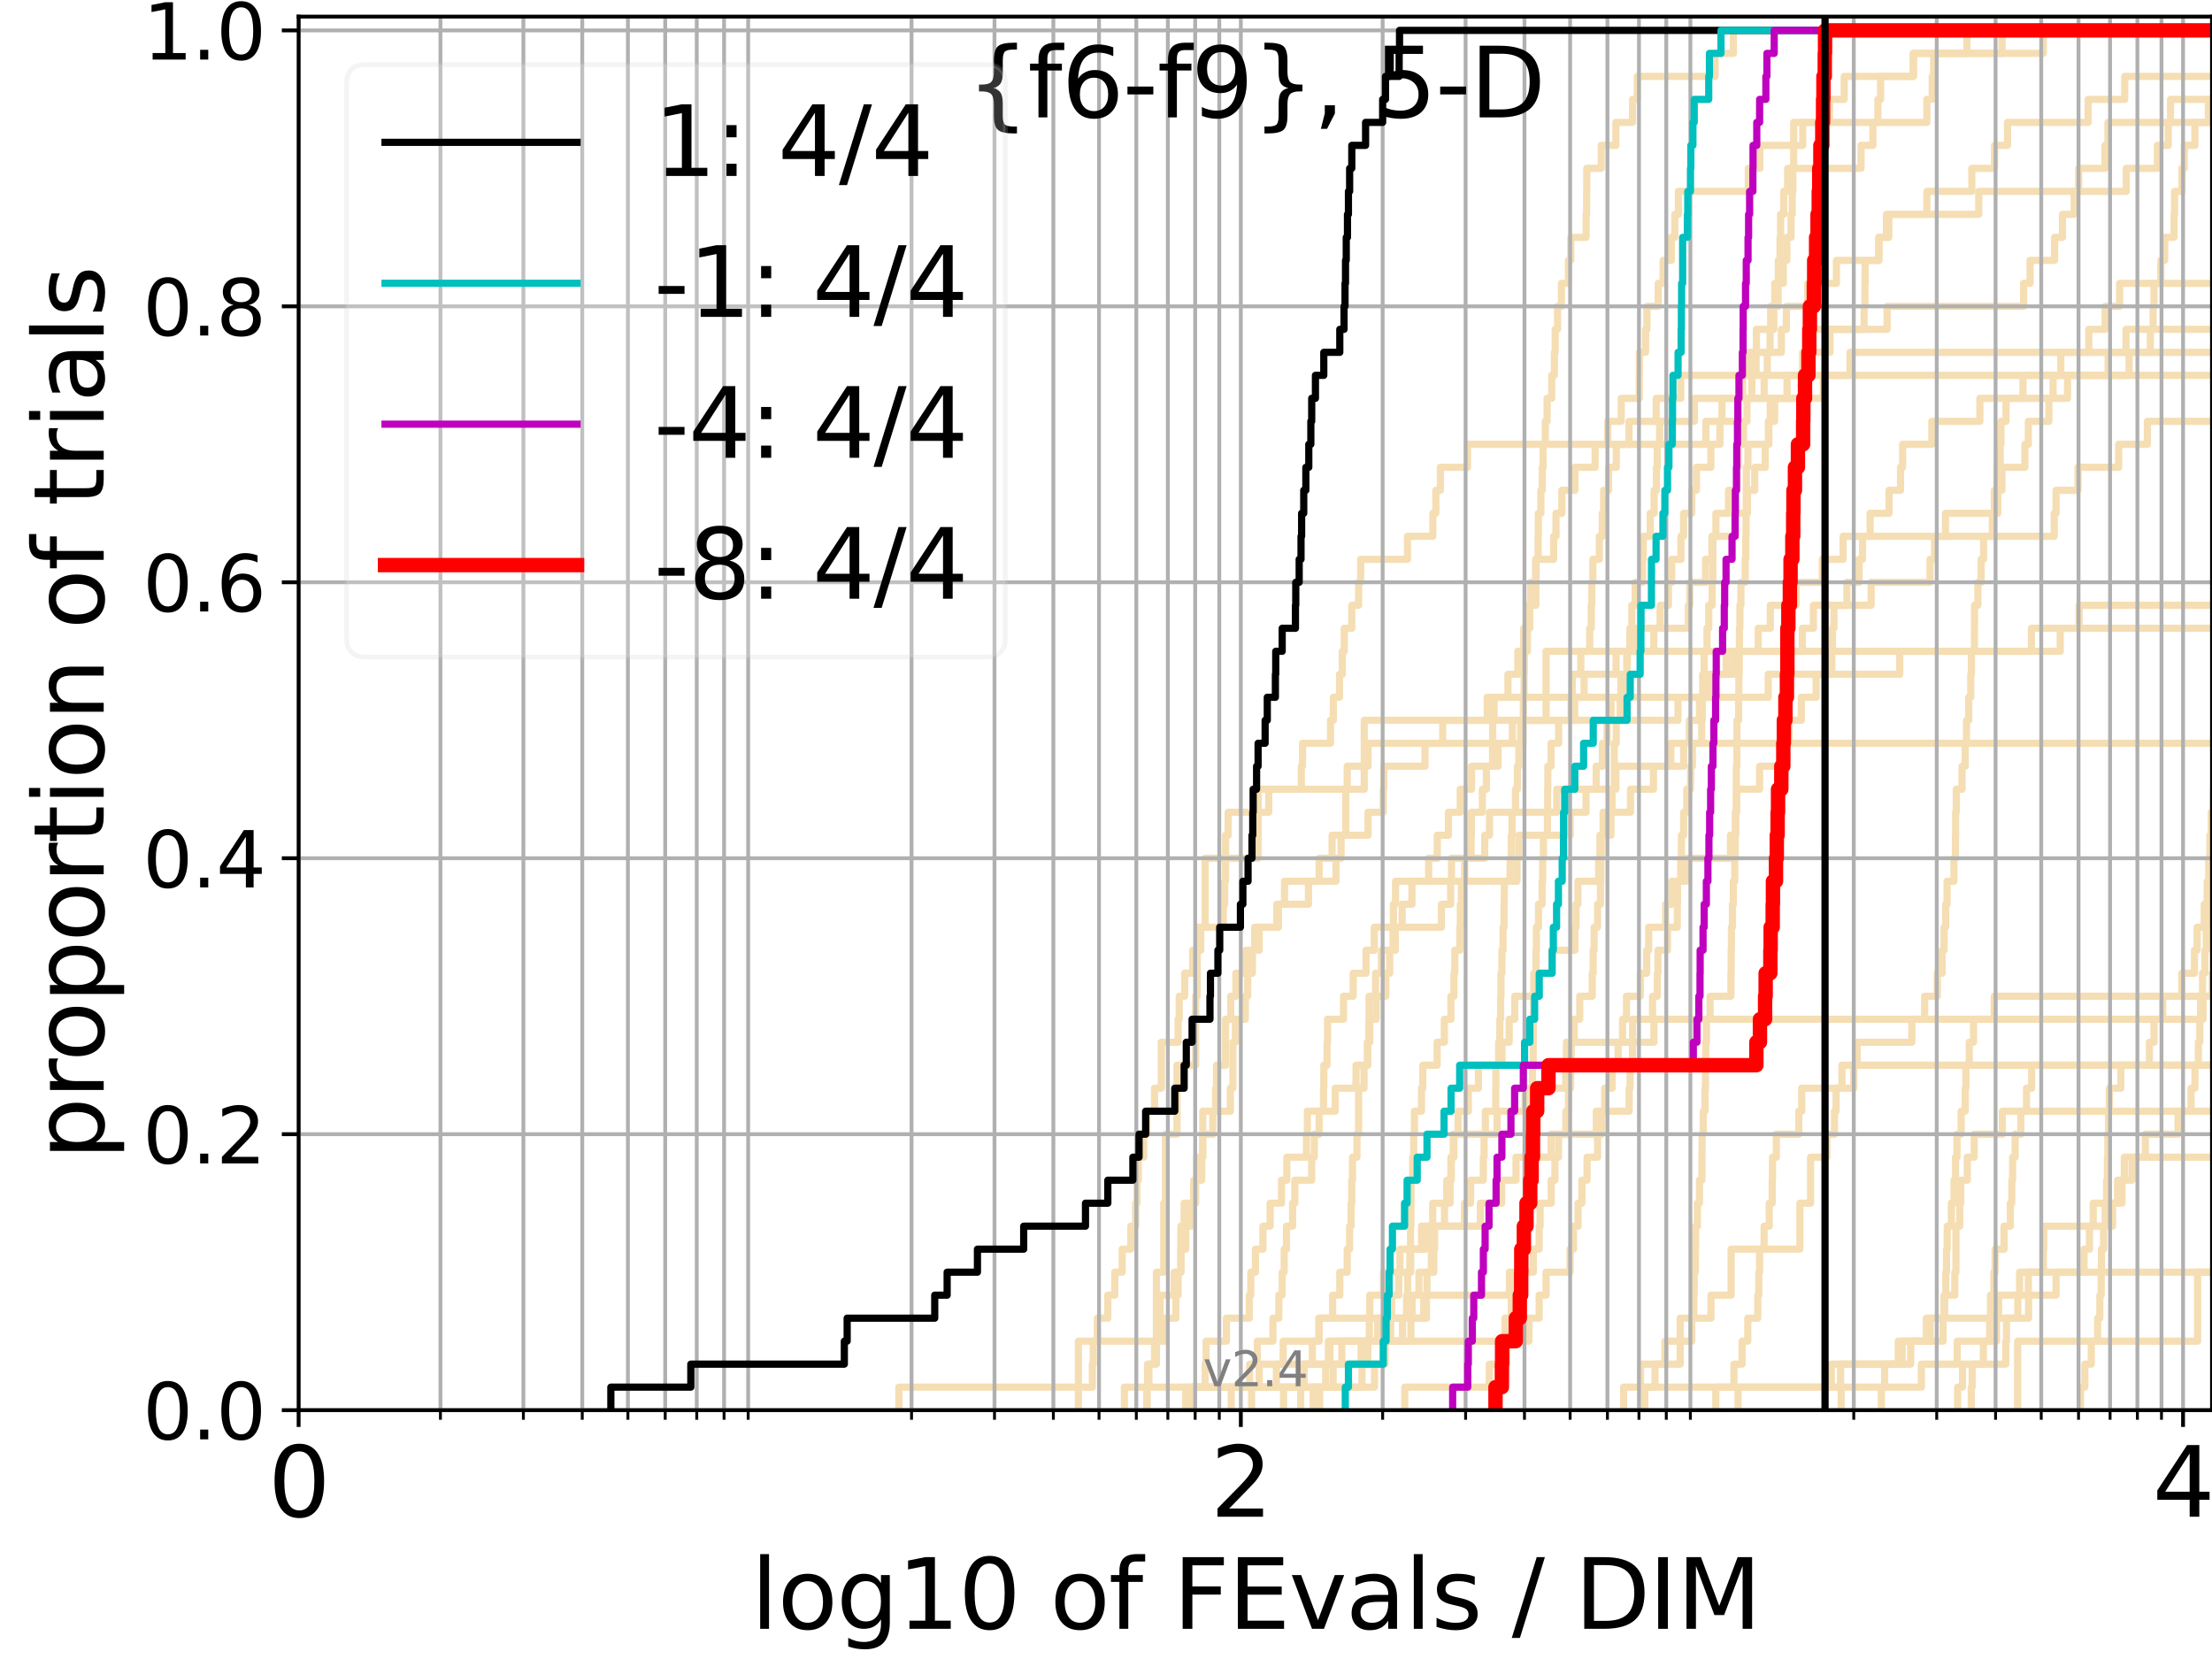 <?xml version="1.0" encoding="utf-8" standalone="no"?>
<!DOCTYPE svg PUBLIC "-//W3C//DTD SVG 1.1//EN"
  "http://www.w3.org/Graphics/SVG/1.1/DTD/svg11.dtd">
<svg height="345.6pt" version="1.1" viewBox="0 0 460.8 345.6" width="460.8pt" xmlns="http://www.w3.org/2000/svg" xmlns:xlink="http://www.w3.org/1999/xlink">
 <defs>
  <style type="text/css">*{stroke-linecap:butt;stroke-linejoin:round;}</style>
 </defs>
 <g id="figure_1">
  <g id="patch_1">
   <path d="M 0 345.6 
L 460.8 345.6 
L 460.8 0 
L 0 0 
z
" style="fill:#ffffff;"/>
  </g>
  <g id="axes_1">
   <g id="patch_2">
    <path d="M 62.208 293.76 
L 460.8 293.76 
L 460.8 3.456 
L 62.208 3.456 
z
" style="fill:#ffffff;"/>
   </g>
   <g id="line2d_1">
    <path clip-path="url(#p84047faf62)" d="M 270.963 293.76 
L 270.963 288.97 
L 271.657 288.97 
L 271.657 284.179 
L 273.374 284.179 
L 273.374 279.389 
L 274.735 279.389 
L 274.735 274.598 
L 277.605 274.598 
L 277.605 269.808 
L 279.103 269.808 
L 279.103 265.017 
L 280.651 265.017 
L 280.651 260.227 
L 281.155 260.227 
L 281.155 255.436 
L 281.454 255.436 
L 281.454 250.646 
L 281.603 250.646 
L 281.603 245.855 
L 281.752 245.855 
L 281.752 241.065 
L 282.68 241.065 
L 282.68 236.274 
L 283.017 236.274 
L 283.017 231.484 
L 283.017 231.484 
L 283.017 226.693 
L 284.152 226.693 
L 284.152 221.903 
L 284.939 221.903 
L 284.939 217.112 
L 285.167 217.112 
L 285.167 212.322 
L 285.213 212.322 
L 285.213 207.531 
L 286.557 207.531 
L 286.557 202.741 
L 287.775 202.741 
L 287.775 197.95 
L 290.192 197.95 
L 290.192 193.16 
L 300.283 193.16 
L 300.283 188.369 
L 302.19 188.369 
L 302.19 183.579 
L 302.373 183.579 
L 302.373 178.788 
L 309.298 178.788 
L 309.298 173.998 
L 310.296 173.998 
L 310.296 169.207 
L 324.303 169.207 
L 324.303 164.417 
L 336.624 164.417 
L 336.624 159.626 
L 350.742 159.626 
L 350.742 154.836 
L 350.742 154.836 
L 350.742 154.836 
L 460.8 154.836 
" style="fill:none;stroke:#f5deb3;stroke-linecap:square;stroke-width:1.5;"/>
   </g>
   <g id="line2d_2">
    <path clip-path="url(#p84047faf62)" d="M 420.315 293.76 
L 420.315 279.389 
L 457.8 279.389 
L 457.8 265.017 
L 461.8 265.017 
" style="fill:none;stroke:#f5deb3;stroke-linecap:square;stroke-width:1.5;"/>
   </g>
   <g id="line2d_3">
    <path clip-path="url(#p84047faf62)" d="M 187.254 293.76 
L 187.254 288.97 
L 227.559 288.97 
L 227.559 284.179 
L 227.735 284.179 
L 227.735 279.389 
L 228.603 279.389 
L 228.603 274.598 
L 230.781 274.598 
L 230.781 269.808 
L 232.226 269.808 
L 232.226 265.017 
L 233.776 265.017 
L 233.776 260.227 
L 235.564 260.227 
L 235.564 255.436 
L 236.574 255.436 
L 236.574 250.646 
L 236.858 250.646 
L 236.858 245.855 
L 237.14 245.855 
L 237.14 241.065 
L 238.251 241.065 
L 238.251 236.274 
L 238.931 236.274 
L 238.931 231.484 
L 240.519 231.484 
L 240.519 226.693 
L 241.925 226.693 
L 241.925 221.903 
L 241.925 221.903 
L 241.925 217.112 
L 245.424 217.112 
L 245.424 212.322 
L 245.655 212.322 
L 245.655 207.531 
L 246.792 207.531 
L 246.792 202.741 
L 248.442 202.741 
L 248.442 197.95 
L 250.134 197.95 
L 250.134 193.16 
L 254.842 193.16 
L 254.842 188.369 
L 255.12 188.369 
L 255.12 183.579 
L 255.304 183.579 
L 255.304 178.788 
L 255.304 178.788 
L 255.304 173.998 
L 255.851 173.998 
L 255.851 169.207 
L 264.297 169.207 
L 264.297 164.417 
L 271.09 164.417 
L 271.09 159.626 
L 271.343 159.626 
L 271.343 154.836 
L 277.168 154.836 
L 277.168 150.045 
L 277.768 150.045 
L 277.768 145.255 
L 279.05 145.255 
L 279.05 140.464 
L 279.625 140.464 
L 279.625 135.674 
L 280.039 135.674 
L 280.039 130.883 
L 281.603 130.883 
L 281.603 126.093 
L 283.017 126.093 
L 283.017 121.302 
L 283.446 121.302 
L 283.446 116.512 
L 293.203 116.512 
L 293.203 111.721 
L 298.487 111.721 
L 298.487 106.931 
L 299.116 106.931 
L 299.116 102.14 
L 300.058 102.14 
L 300.058 97.35 
L 305.709 97.35 
L 305.709 92.559 
L 339.356 92.559 
L 339.356 87.769 
L 345.01 87.769 
L 345.01 82.978 
L 350.141 82.978 
L 350.141 78.188 
L 376.736 78.188 
L 376.736 73.397 
L 376.842 73.397 
L 376.842 68.607 
L 393.114 68.607 
L 393.114 63.816 
L 421.551 63.816 
L 421.551 59.026 
L 422.901 59.026 
L 422.901 54.235 
L 428.015 54.235 
L 428.015 49.445 
L 429.651 49.445 
L 429.651 44.654 
L 432.086 44.654 
L 432.086 39.864 
L 433.028 39.864 
L 433.028 35.073 
L 438.505 35.073 
L 438.505 30.283 
L 439.127 30.283 
L 439.127 25.492 
L 439.127 25.492 
L 439.127 25.492 
L 460.8 25.492 
" style="fill:none;stroke:#f5deb3;stroke-linecap:square;stroke-width:1.5;"/>
   </g>
   <g id="line2d_4">
    <path clip-path="url(#p84047faf62)" d="M 238.931 293.76 
L 238.931 288.97 
L 283.73 288.97 
L 283.73 284.179 
L 284.939 284.179 
L 284.939 279.389 
L 292.171 279.389 
L 292.171 274.598 
L 293.014 274.598 
L 293.014 269.808 
L 293.241 269.808 
L 293.241 265.017 
L 293.691 265.017 
L 293.691 260.227 
L 293.84 260.227 
L 293.84 255.436 
L 293.914 255.436 
L 293.914 250.646 
L 293.952 250.646 
L 293.952 245.855 
L 294.284 245.855 
L 294.284 241.065 
L 294.504 241.065 
L 294.504 236.274 
L 294.651 236.274 
L 294.651 231.484 
L 296.121 231.484 
L 296.121 226.693 
L 296.402 226.693 
L 296.402 221.903 
L 299.378 221.903 
L 299.378 217.112 
L 300.886 217.112 
L 300.886 212.322 
L 302.251 212.322 
L 302.251 207.531 
L 302.887 207.531 
L 302.887 202.741 
L 303.067 202.741 
L 303.067 197.95 
L 304.103 197.95 
L 304.103 193.16 
L 304.22 193.16 
L 304.22 188.369 
L 304.423 188.369 
L 304.423 183.579 
L 305.114 183.579 
L 305.114 178.788 
L 306.463 178.788 
L 306.463 173.998 
L 306.518 173.998 
L 306.518 169.207 
L 308.803 169.207 
L 308.803 164.417 
L 309.633 164.417 
L 309.633 159.626 
L 310.923 159.626 
L 310.923 154.836 
L 310.948 154.836 
L 310.948 150.045 
L 311.246 150.045 
L 311.246 145.255 
L 314.137 145.255 
L 314.137 140.464 
L 316.189 140.464 
L 316.189 135.674 
L 317.425 135.674 
L 317.425 130.883 
L 318.69 130.883 
L 318.69 126.093 
L 319.958 126.093 
L 319.958 121.302 
L 319.998 121.302 
L 319.998 116.512 
L 323.661 116.512 
L 323.661 111.721 
L 324.139 111.721 
L 324.139 106.931 
L 325.363 106.931 
L 325.363 102.14 
L 328.08 102.14 
L 328.08 97.35 
L 332.295 97.35 
L 332.295 92.559 
L 334.913 92.559 
L 334.913 87.769 
L 337.727 87.769 
L 337.727 82.978 
L 341.488 82.978 
L 341.488 78.188 
L 341.512 78.188 
L 341.512 73.397 
L 342.805 73.397 
L 342.805 68.607 
L 343.087 68.607 
L 343.087 63.816 
L 345.434 63.816 
L 345.434 59.026 
L 346.463 59.026 
L 346.463 54.235 
L 348.16 54.235 
L 348.16 49.445 
L 348.892 49.445 
L 348.892 44.654 
L 349.642 44.654 
L 349.642 39.864 
L 364.215 39.864 
L 364.215 35.073 
L 366.621 35.073 
L 366.621 30.283 
L 375.544 30.283 
L 375.544 25.492 
L 381.109 25.492 
L 381.109 20.702 
L 384.183 20.702 
L 384.183 15.911 
L 398.621 15.911 
L 398.621 11.121 
L 409.745 11.121 
L 409.745 6.33 
L 409.745 6.33 
L 409.745 6.33 
L 460.8 6.33 
" style="fill:none;stroke:#f5deb3;stroke-linecap:square;stroke-width:1.5;"/>
   </g>
   <g id="line2d_5"/>
   <g id="line2d_6"/>
   <g id="line2d_7">
    <path clip-path="url(#p84047faf62)" d="M 274.909 293.76 
L 274.909 288.97 
L 277.714 288.97 
L 277.714 284.179 
L 279.521 284.179 
L 279.521 279.389 
L 313.532 279.389 
L 313.532 274.598 
L 314.824 274.598 
L 314.824 269.808 
L 315.657 269.808 
L 315.657 265.017 
L 316.67 265.017 
L 316.67 260.227 
L 317.361 260.227 
L 317.361 255.436 
L 317.404 255.436 
L 317.404 250.646 
L 318.146 250.646 
L 318.146 245.855 
L 318.398 245.855 
L 318.398 241.065 
L 318.71 241.065 
L 318.71 236.274 
L 318.71 236.274 
L 318.71 231.484 
L 319.041 231.484 
L 319.041 226.693 
L 319.246 226.693 
L 319.246 221.903 
L 319.39 221.903 
L 319.39 217.112 
L 319.431 217.112 
L 319.431 212.322 
L 319.492 212.322 
L 319.492 207.531 
L 319.695 207.531 
L 319.695 202.741 
L 319.978 202.741 
L 319.978 197.95 
L 320.058 197.95 
L 320.058 193.16 
L 320.498 193.16 
L 320.498 188.369 
L 321.248 188.369 
L 321.248 183.579 
L 321.365 183.579 
L 321.365 178.788 
L 321.521 178.788 
L 321.521 173.998 
L 322.367 173.998 
L 322.367 169.207 
L 322.405 169.207 
L 322.405 164.417 
L 322.443 164.417 
L 322.443 159.626 
L 323.103 159.626 
L 323.103 154.836 
L 324.684 154.836 
L 324.684 150.045 
L 327.29 150.045 
L 327.29 145.255 
L 327.527 145.255 
L 327.527 140.464 
L 329.311 140.464 
L 329.311 135.674 
L 331.163 135.674 
L 331.163 130.883 
L 331.488 130.883 
L 331.488 126.093 
L 331.61 126.093 
L 331.61 121.302 
L 331.824 121.302 
L 331.824 116.512 
L 333.176 116.512 
L 333.176 111.721 
L 333.777 111.721 
L 333.777 106.931 
L 334.068 106.931 
L 334.068 102.14 
L 335.083 102.14 
L 335.083 97.35 
L 336.705 97.35 
L 336.705 92.559 
L 355.366 92.559 
L 355.366 87.769 
L 358.716 87.769 
L 358.716 82.978 
L 363.013 82.978 
L 363.013 78.188 
L 364.435 78.188 
L 364.435 73.397 
L 371.091 73.397 
L 371.091 68.607 
L 372.141 68.607 
L 372.141 63.816 
L 376.565 63.816 
L 376.565 59.026 
L 382.562 59.026 
L 382.562 54.235 
L 391.445 54.235 
L 391.445 49.445 
L 392.984 49.445 
L 392.984 44.654 
L 401.408 44.654 
L 401.408 39.864 
L 410.77 39.864 
L 410.77 35.073 
L 415.499 35.073 
L 415.499 30.283 
L 418.205 30.283 
L 418.205 25.492 
L 434.998 25.492 
L 434.998 20.702 
L 442.618 20.702 
L 442.618 15.911 
L 461.8 15.911 
" style="fill:none;stroke:#f5deb3;stroke-linecap:square;stroke-width:1.5;"/>
   </g>
   <g id="line2d_8">
    <path clip-path="url(#p84047faf62)" d="M 410.65 293.76 
L 410.65 288.97 
L 410.832 288.97 
L 410.832 284.179 
L 413.175 284.179 
L 413.175 279.389 
L 414.481 279.389 
L 414.481 274.598 
L 414.656 274.598 
L 414.656 269.808 
L 415.362 269.808 
L 415.362 265.017 
L 415.615 265.017 
L 415.615 260.227 
L 417.475 260.227 
L 417.475 255.436 
L 418.796 255.436 
L 418.796 250.646 
L 419.098 250.646 
L 419.098 245.855 
L 419.257 245.855 
L 419.257 241.065 
L 419.787 241.065 
L 419.787 236.274 
L 420.979 236.274 
L 420.979 231.484 
L 456.442 231.484 
L 456.442 226.693 
L 457.252 226.693 
L 457.252 221.903 
L 457.96 221.903 
L 457.96 217.112 
L 458.262 217.112 
L 458.262 212.322 
L 458.435 212.322 
L 458.435 207.531 
L 458.831 207.531 
L 458.831 202.741 
L 459.324 202.741 
L 459.324 197.95 
L 459.605 197.95 
L 459.605 193.16 
L 459.745 193.16 
L 459.745 188.369 
L 459.797 188.369 
L 459.797 183.579 
L 460.112 183.579 
L 460.112 178.788 
L 460.362 178.788 
L 460.362 173.998 
L 460.644 173.998 
L 460.644 169.207 
L 461.103 169.207 
L 461.103 164.417 
L 461.8 164.417 
" style="fill:none;stroke:#f5deb3;stroke-linecap:square;stroke-width:1.5;"/>
   </g>
   <g id="line2d_9">
    <path clip-path="url(#p84047faf62)" d="M 247.015 293.76 
L 247.015 288.97 
L 265.903 288.97 
L 265.903 284.179 
L 276.725 284.179 
L 276.725 279.389 
L 293.914 279.389 
L 293.914 274.598 
L 296.577 274.598 
L 296.577 269.808 
L 297.269 269.808 
L 297.269 265.017 
L 298.185 265.017 
L 298.185 260.227 
L 298.353 260.227 
L 298.353 255.436 
L 305.085 255.436 
L 305.085 250.646 
L 306.352 250.646 
L 306.352 245.855 
L 309.012 245.855 
L 309.012 241.065 
L 309.168 241.065 
L 309.168 236.274 
L 309.427 236.274 
L 309.427 231.484 
L 311.59 231.484 
L 311.59 226.693 
L 311.615 226.693 
L 311.615 221.903 
L 312.199 221.903 
L 312.199 217.112 
L 312.44 217.112 
L 312.44 212.322 
L 312.608 212.322 
L 312.608 207.531 
L 312.68 207.531 
L 312.68 202.741 
L 312.871 202.741 
L 312.871 197.95 
L 313.108 197.95 
L 313.108 193.16 
L 313.32 193.16 
L 313.32 188.369 
L 313.367 188.369 
L 313.367 183.579 
L 314.573 183.579 
L 314.573 178.788 
L 314.824 178.788 
L 314.824 173.998 
L 314.983 173.998 
L 314.983 169.207 
L 315.702 169.207 
L 315.702 164.417 
L 316.1 164.417 
L 316.1 159.626 
L 316.408 159.626 
L 316.408 154.836 
L 317.297 154.836 
L 317.297 150.045 
L 317.34 150.045 
L 317.34 145.255 
L 317.49 145.255 
L 317.49 140.464 
L 317.532 140.464 
L 317.532 135.674 
L 318.188 135.674 
L 318.188 130.883 
L 318.377 130.883 
L 318.377 126.093 
L 318.855 126.093 
L 318.855 121.302 
L 319.897 121.302 
L 319.897 116.512 
L 320.419 116.512 
L 320.419 111.721 
L 320.459 111.721 
L 320.459 106.931 
L 320.993 106.931 
L 320.993 102.14 
L 321.287 102.14 
L 321.287 97.35 
L 321.462 97.35 
L 321.462 92.559 
L 321.908 92.559 
L 321.908 87.769 
L 322.291 87.769 
L 322.291 82.978 
L 323.253 82.978 
L 323.253 78.188 
L 323.809 78.188 
L 323.809 73.397 
L 323.974 73.397 
L 323.974 68.607 
L 324.467 68.607 
L 324.467 63.816 
L 325.275 63.816 
L 325.275 59.026 
L 326.726 59.026 
L 326.726 54.235 
L 327.222 54.235 
L 327.222 49.445 
L 330.413 49.445 
L 330.413 44.654 
L 330.523 44.654 
L 330.523 39.864 
L 330.555 39.864 
L 330.555 35.073 
L 333.558 35.073 
L 333.558 30.283 
L 336.624 30.283 
L 336.624 25.492 
L 340.091 25.492 
L 340.091 20.702 
L 341.084 20.702 
L 341.084 15.911 
L 357.289 15.911 
L 357.289 11.121 
L 361.1 11.121 
L 361.1 6.33 
L 361.1 6.33 
L 361.1 6.33 
L 460.8 6.33 
" style="fill:none;stroke:#f5deb3;stroke-linecap:square;stroke-width:1.5;"/>
   </g>
   <g id="line2d_10">
    <path clip-path="url(#p84047faf62)" d="M 383.544 293.76 
L 383.544 288.97 
L 400.263 288.97 
L 400.263 284.179 
L 407.712 284.179 
L 407.712 279.389 
L 415.904 279.389 
L 415.904 274.598 
L 422.589 274.598 
L 422.589 269.808 
L 428.313 269.808 
L 428.313 265.017 
L 434.143 265.017 
L 434.143 260.227 
L 435.271 260.227 
L 435.271 255.436 
L 436.061 255.436 
L 436.061 250.646 
L 442.052 250.646 
L 442.052 245.855 
L 444.138 245.855 
L 444.138 241.065 
L 461.8 241.065 
" style="fill:none;stroke:#f5deb3;stroke-linecap:square;stroke-width:1.5;"/>
   </g>
   <g id="line2d_11">
    <path clip-path="url(#p84047faf62)" d="M 248.442 293.76 
L 248.442 288.97 
L 286.336 288.97 
L 286.336 284.179 
L 288.54 284.179 
L 288.54 279.389 
L 289.703 279.389 
L 289.703 274.598 
L 294.173 274.598 
L 294.173 269.808 
L 295.589 269.808 
L 295.589 265.017 
L 298.686 265.017 
L 298.686 260.227 
L 298.852 260.227 
L 298.852 255.436 
L 300.917 255.436 
L 300.917 250.646 
L 301.387 250.646 
L 301.387 245.855 
L 302.342 245.855 
L 302.342 241.065 
L 302.887 241.065 
L 302.887 236.274 
L 311.859 236.274 
L 311.859 231.484 
L 317.703 231.484 
L 317.703 226.693 
L 326.172 226.693 
L 326.172 221.903 
L 326.311 221.903 
L 326.311 217.112 
L 344.549 217.112 
L 344.549 212.322 
L 458.945 212.322 
L 458.945 207.531 
L 460.868 207.531 
L 460.868 202.741 
L 461.8 202.741 
" style="fill:none;stroke:#f5deb3;stroke-linecap:square;stroke-width:1.5;"/>
   </g>
   <g id="line2d_12">
    <path clip-path="url(#p84047faf62)" d="M 234.23 293.76 
L 234.23 288.97 
L 239.334 288.97 
L 239.334 284.179 
L 240.907 284.179 
L 240.907 279.389 
L 241.673 279.389 
L 241.673 274.598 
L 241.673 274.598 
L 241.673 269.808 
L 244.605 269.808 
L 244.605 265.017 
L 245.999 265.017 
L 245.999 260.227 
L 245.999 260.227 
L 245.999 255.436 
L 246.679 255.436 
L 246.679 250.646 
L 248.657 250.646 
L 248.657 245.855 
L 249.296 245.855 
L 249.296 241.065 
L 250.547 241.065 
L 250.547 236.274 
L 250.547 236.274 
L 250.547 231.484 
L 256.302 231.484 
L 256.302 226.693 
L 256.837 226.693 
L 256.837 221.903 
L 256.837 221.903 
L 256.837 217.112 
L 257.366 217.112 
L 257.366 212.322 
L 259.416 212.322 
L 259.416 207.531 
L 259.914 207.531 
L 259.914 202.741 
L 260.892 202.741 
L 260.892 197.95 
L 262.318 197.95 
L 262.318 193.16 
L 266.33 193.16 
L 266.33 188.369 
L 267.588 188.369 
L 267.588 183.579 
L 274.793 183.579 
L 274.793 178.788 
L 277.496 178.788 
L 277.496 173.998 
L 280.346 173.998 
L 280.346 169.207 
L 280.346 169.207 
L 280.346 164.417 
L 280.651 164.417 
L 280.651 159.626 
L 284.984 159.626 
L 284.984 154.836 
L 316.779 154.836 
L 316.779 150.045 
L 328.046 150.045 
L 328.046 145.255 
L 368.352 145.255 
L 368.352 140.464 
L 395.741 140.464 
L 395.741 135.674 
L 429.184 135.674 
L 429.184 130.883 
L 433.1 130.883 
L 433.1 126.093 
L 461.8 126.093 
" style="fill:none;stroke:#f5deb3;stroke-linecap:square;stroke-width:1.5;"/>
   </g>
   <g id="line2d_13">
    <path clip-path="url(#p84047faf62)" d="M 338.229 293.76 
L 338.229 288.97 
L 341.742 288.97 
L 341.742 284.179 
L 350.012 284.179 
L 350.012 279.389 
L 350.012 279.389 
L 350.012 274.598 
L 356.424 274.598 
L 356.424 269.808 
L 360.621 269.808 
L 360.621 265.017 
L 360.621 265.017 
L 360.621 260.227 
L 374.949 260.227 
L 374.949 255.436 
L 374.949 255.436 
L 374.949 250.646 
L 377.175 250.646 
L 377.175 245.855 
L 377.175 245.855 
L 377.175 241.065 
L 380.563 241.065 
L 380.563 236.274 
L 382.148 236.274 
L 382.148 231.484 
L 382.493 231.484 
L 382.493 226.693 
L 386.176 226.693 
L 386.176 221.903 
L 386.176 221.903 
L 386.176 221.903 
L 460.8 221.903 
" style="fill:none;stroke:#f5deb3;stroke-linecap:square;stroke-width:1.5;"/>
   </g>
   <g id="line2d_14">
    <path clip-path="url(#p84047faf62)" d="M 267.381 293.76 
L 267.381 288.97 
L 271.531 288.97 
L 271.531 284.179 
L 283.541 284.179 
L 283.541 279.389 
L 286.996 279.389 
L 286.996 274.598 
L 289.908 274.598 
L 289.908 269.808 
L 291.391 269.808 
L 291.391 265.017 
L 293.877 265.017 
L 293.877 260.227 
L 296.993 260.227 
L 296.993 255.436 
L 298.453 255.436 
L 298.453 250.646 
L 302.067 250.646 
L 302.067 245.855 
L 302.251 245.855 
L 302.251 241.065 
L 302.736 241.065 
L 302.736 236.274 
L 303.751 236.274 
L 303.751 231.484 
L 305.878 231.484 
L 305.878 226.693 
L 307.984 226.693 
L 307.984 221.903 
L 312.894 221.903 
L 312.894 217.112 
L 314.39 217.112 
L 314.39 212.322 
L 315.545 212.322 
L 315.545 207.531 
L 319.532 207.531 
L 319.532 202.741 
L 323.29 202.741 
L 323.29 197.95 
L 328.08 197.95 
L 328.08 193.16 
L 328.312 193.16 
L 328.312 188.369 
L 328.708 188.369 
L 328.708 183.579 
L 333.028 183.579 
L 333.028 178.788 
L 333.294 178.788 
L 333.294 173.998 
L 333.952 173.998 
L 333.952 169.207 
L 339.661 169.207 
L 339.661 164.417 
L 344.447 164.417 
L 344.447 159.626 
L 348.066 159.626 
L 348.066 154.836 
L 351.92 154.836 
L 351.92 150.045 
L 354.037 150.045 
L 354.037 145.255 
L 357.205 145.255 
L 357.205 140.464 
L 359.592 140.464 
L 359.592 135.674 
L 366.276 135.674 
L 366.276 130.883 
L 368.784 130.883 
L 368.784 126.093 
L 374.143 126.093 
L 374.143 121.302 
L 379.61 121.302 
L 379.61 116.512 
L 383.959 116.512 
L 383.959 111.721 
L 427.939 111.721 
L 427.939 106.931 
L 428.319 106.931 
L 428.319 102.14 
L 432.88 102.14 
L 432.88 97.35 
L 441.357 97.35 
L 441.357 92.559 
L 447.341 92.559 
L 447.341 87.769 
L 447.341 87.769 
L 447.341 87.769 
L 460.8 87.769 
" style="fill:none;stroke:#f5deb3;stroke-linecap:square;stroke-width:1.5;"/>
   </g>
   <g id="line2d_15">
    <path clip-path="url(#p84047faf62)" style="fill:none;stroke:#f5deb3;stroke-linecap:square;stroke-width:1.5;"/>
   </g>
   <g id="line2d_16">
    <path clip-path="url(#p84047faf62)" d="M 407.807 293.76 
L 407.807 288.97 
L 408.828 288.97 
L 408.828 284.179 
L 417.839 284.179 
L 417.839 279.389 
L 417.995 279.389 
L 417.995 274.598 
L 420.345 274.598 
L 420.345 269.808 
L 420.714 269.808 
L 420.714 265.017 
L 425.675 265.017 
L 425.675 260.227 
L 425.751 260.227 
L 425.751 255.436 
L 440.095 255.436 
L 440.095 250.646 
L 441.13 250.646 
L 441.13 245.855 
L 442.543 245.855 
L 442.543 241.065 
L 446.909 241.065 
L 446.909 236.274 
L 453.733 236.274 
L 453.733 231.484 
L 461.8 231.484 
" style="fill:none;stroke:#f5deb3;stroke-linecap:square;stroke-width:1.5;"/>
   </g>
   <g id="line2d_17">
    <path clip-path="url(#p84047faf62)" d="M 342.533 293.76 
L 342.533 288.97 
L 361.215 288.97 
L 361.215 284.179 
L 362.918 284.179 
L 362.918 279.389 
L 364.1 279.389 
L 364.1 274.598 
L 366.174 274.598 
L 366.174 269.808 
L 366.384 269.808 
L 366.384 265.017 
L 366.554 265.017 
L 366.554 260.227 
L 367.495 260.227 
L 367.495 255.436 
L 368.565 255.436 
L 368.565 250.646 
L 369.179 250.646 
L 369.179 245.855 
L 369.243 245.855 
L 369.243 241.065 
L 370.04 241.065 
L 370.04 236.274 
L 374.721 236.274 
L 374.721 231.484 
L 375.33 231.484 
L 375.33 226.693 
L 383.711 226.693 
L 383.711 221.903 
L 386.874 221.903 
L 386.874 217.112 
L 398.279 217.112 
L 398.279 212.322 
L 400.94 212.322 
L 400.94 207.531 
L 403.567 207.531 
L 403.567 202.741 
L 404.581 202.741 
L 404.581 197.95 
L 404.986 197.95 
L 404.986 193.16 
L 405.319 193.16 
L 405.319 188.369 
L 405.614 188.369 
L 405.614 183.579 
L 407.041 183.579 
L 407.041 178.788 
L 407.361 178.788 
L 407.361 173.998 
L 407.392 173.998 
L 407.392 169.207 
L 407.534 169.207 
L 407.534 164.417 
L 408.731 164.417 
L 408.731 159.626 
L 409.391 159.626 
L 409.391 154.836 
L 409.657 154.836 
L 409.657 150.045 
L 410.119 150.045 
L 410.119 145.255 
L 410.542 145.255 
L 410.542 140.464 
L 410.684 140.464 
L 410.684 135.674 
L 411.305 135.674 
L 411.305 130.883 
L 411.336 130.883 
L 411.336 126.093 
L 412.029 126.093 
L 412.029 121.302 
L 412.704 121.302 
L 412.704 116.512 
L 413.223 116.512 
L 413.223 111.721 
L 415.034 111.721 
L 415.034 106.931 
L 415.452 106.931 
L 415.452 102.14 
L 416.059 102.14 
L 416.059 97.35 
L 416.693 97.35 
L 416.693 92.559 
L 416.838 92.559 
L 416.838 87.769 
L 417.888 87.769 
L 417.888 82.978 
L 421.419 82.978 
L 421.419 78.188 
L 443.533 78.188 
L 443.533 73.397 
L 447.957 73.397 
L 447.957 68.607 
L 448.535 68.607 
L 448.535 63.816 
L 448.709 63.816 
L 448.709 59.026 
L 450.148 59.026 
L 450.148 54.235 
L 450.957 54.235 
L 450.957 49.445 
L 452.898 49.445 
L 452.898 44.654 
L 453.011 44.654 
L 453.011 39.864 
L 454.538 39.864 
L 454.538 35.073 
L 455.027 35.073 
L 455.027 30.283 
L 457.246 30.283 
L 457.246 25.492 
L 460.047 25.492 
L 460.047 20.702 
L 461.25 20.702 
L 461.25 15.911 
L 461.756 15.911 
L 461.756 11.121 
L 461.8 11.121 
" style="fill:none;stroke:#f5deb3;stroke-linecap:square;stroke-width:1.5;"/>
   </g>
   <g id="line2d_18">
    <path clip-path="url(#p84047faf62)" d="M 238.931 293.76 
L 238.931 288.97 
L 239.066 288.97 
L 239.066 284.179 
L 240.519 284.179 
L 240.519 279.389 
L 242.673 279.389 
L 242.673 274.598 
L 244.958 274.598 
L 244.958 269.808 
L 245.424 269.808 
L 245.424 265.017 
L 245.999 265.017 
L 245.999 260.227 
L 247.015 260.227 
L 247.015 255.436 
L 248.117 255.436 
L 248.117 250.646 
L 249.084 250.646 
L 249.084 245.855 
L 250.341 245.855 
L 250.341 241.065 
L 250.547 241.065 
L 250.547 236.274 
L 252.651 236.274 
L 252.651 231.484 
L 253.233 231.484 
L 253.233 226.693 
L 253.426 226.693 
L 253.426 221.903 
L 255.304 221.903 
L 255.304 217.112 
L 255.304 217.112 
L 255.304 212.322 
L 256.392 212.322 
L 256.392 207.531 
L 257.453 207.531 
L 257.453 202.741 
L 259.583 202.741 
L 259.583 197.95 
L 261.372 197.95 
L 261.372 193.16 
L 265.974 193.16 
L 265.974 188.369 
L 272.585 188.369 
L 272.585 183.579 
L 278.307 183.579 
L 278.307 178.788 
L 279.365 178.788 
L 279.365 173.998 
L 284.984 173.998 
L 284.984 169.207 
L 288.159 169.207 
L 288.159 164.417 
L 288.287 164.417 
L 288.287 159.626 
L 296.855 159.626 
L 296.855 154.836 
L 300.538 154.836 
L 300.538 150.045 
L 309.812 150.045 
L 309.812 145.255 
L 330.001 145.255 
L 330.001 140.464 
L 336.651 140.464 
L 336.651 135.674 
L 344.526 135.674 
L 344.526 130.883 
L 345.831 130.883 
L 345.831 126.093 
L 347.563 126.093 
L 347.563 121.302 
L 348.243 121.302 
L 348.243 116.512 
L 350.171 116.512 
L 350.171 111.721 
L 350.723 111.721 
L 350.723 106.931 
L 352.421 106.931 
L 352.421 102.14 
L 353.389 102.14 
L 353.389 97.35 
L 356.407 97.35 
L 356.407 92.559 
L 358.3 92.559 
L 358.3 87.769 
L 362.049 87.769 
L 362.049 82.978 
L 379.823 82.978 
L 379.823 78.188 
L 379.823 78.188 
L 379.823 78.188 
L 460.8 78.188 
" style="fill:none;stroke:#f5deb3;stroke-linecap:square;stroke-width:1.5;"/>
   </g>
   <g id="line2d_19">
    <path clip-path="url(#p84047faf62)" d="M 391.928 293.76 
L 391.928 288.97 
L 392.604 288.97 
L 392.604 284.179 
L 396.248 284.179 
L 396.248 279.389 
L 401.294 279.389 
L 401.294 274.598 
L 404.977 274.598 
L 404.977 269.808 
L 407.226 269.808 
L 407.226 265.017 
L 407.459 265.017 
L 407.462 255.436 
L 408.248 255.436 
L 408.248 250.646 
L 408.461 250.646 
L 408.461 245.855 
L 409.814 245.855 
L 409.814 241.065 
L 411.269 241.065 
L 411.269 236.274 
L 417.122 236.274 
L 417.122 231.484 
L 422.153 231.484 
L 422.153 226.693 
L 423.226 226.693 
L 423.226 221.903 
L 447.763 221.903 
L 447.763 217.112 
L 448.728 217.112 
L 448.728 212.322 
L 450.532 212.322 
L 450.532 207.531 
L 454.51 207.531 
L 454.51 202.741 
L 457.154 202.741 
L 457.154 197.95 
L 457.704 197.95 
L 457.704 193.16 
L 459.179 193.16 
L 459.179 188.369 
L 460.658 188.369 
L 460.658 183.579 
L 461.8 183.579 
L 461.8 183.579 
" style="fill:none;stroke:#f5deb3;stroke-linecap:square;stroke-width:1.5;"/>
   </g>
   <g id="line2d_20">
    <path clip-path="url(#p84047faf62)" d="M 256.481 293.76 
L 256.481 288.97 
L 260.324 288.97 
L 260.324 284.179 
L 261.926 284.179 
L 261.926 279.389 
L 265.18 279.389 
L 265.18 274.598 
L 266.401 274.598 
L 266.401 269.808 
L 267.103 269.808 
L 267.103 265.017 
L 267.519 265.017 
L 267.519 260.227 
L 267.999 260.227 
L 267.999 255.436 
L 269.276 255.436 
L 269.276 250.646 
L 269.736 250.646 
L 269.736 245.855 
L 273.254 245.855 
L 273.254 241.065 
L 273.793 241.065 
L 273.793 236.274 
L 274.793 236.274 
L 274.793 231.484 
L 275.713 231.484 
L 275.713 226.693 
L 275.77 226.693 
L 275.77 221.903 
L 276.447 221.903 
L 276.447 217.112 
L 276.558 217.112 
L 276.558 212.322 
L 279.884 212.322 
L 279.884 207.531 
L 281.9 207.531 
L 281.9 202.741 
L 284.57 202.741 
L 284.57 197.95 
L 286.292 197.95 
L 286.292 193.16 
L 290.273 193.16 
L 290.273 188.369 
L 290.716 188.369 
L 290.716 183.579 
L 297.611 183.579 
L 297.611 178.788 
L 299.41 178.788 
L 299.41 173.998 
L 301.729 173.998 
L 301.729 169.207 
L 304.19 169.207 
L 304.19 164.417 
L 306.546 164.417 
L 306.546 159.626 
L 312.078 159.626 
L 312.078 154.836 
L 315.051 154.836 
L 315.051 150.045 
L 349.561 150.045 
L 349.561 145.255 
L 355.855 145.255 
L 355.855 140.464 
L 361.115 140.464 
L 361.115 135.674 
L 375.462 135.674 
L 375.462 130.883 
L 377.771 130.883 
L 377.771 126.093 
L 389.79 126.093 
L 389.79 121.302 
L 402.056 121.302 
L 402.056 116.512 
L 403.005 116.512 
L 403.005 111.721 
L 405.281 111.721 
L 405.281 106.931 
L 416.177 106.931 
L 416.177 102.14 
L 417.043 102.14 
L 417.043 97.35 
L 421.822 97.35 
L 421.822 92.559 
L 422.541 92.559 
L 422.541 87.769 
L 426.825 87.769 
L 426.825 82.978 
L 427.697 82.978 
L 427.697 78.188 
L 429.301 78.188 
L 429.301 73.397 
L 435.138 73.397 
L 435.138 68.607 
L 438.546 68.607 
L 438.546 63.816 
L 441.558 63.816 
L 441.558 59.026 
L 461.8 59.026 
" style="fill:none;stroke:#f5deb3;stroke-linecap:square;stroke-width:1.5;"/>
   </g>
   <g id="line2d_21"/>
   <g id="line2d_22">
    <path clip-path="url(#p84047faf62)" d="M 248.225 293.76 
L 248.225 288.97 
L 251.057 288.97 
L 251.057 284.179 
L 251.26 284.179 
L 251.26 279.389 
L 255.487 279.389 
L 255.487 274.598 
L 260.242 274.598 
L 260.242 269.808 
L 260.568 269.808 
L 260.568 265.017 
L 261.531 265.017 
L 261.531 260.227 
L 263.09 260.227 
L 263.09 255.436 
L 264.593 255.436 
L 264.593 250.646 
L 266.964 250.646 
L 266.964 245.855 
L 268.067 245.855 
L 268.067 241.065 
L 272.154 241.065 
L 272.154 236.274 
L 272.34 236.274 
L 272.34 231.484 
L 278.146 231.484 
L 278.146 226.693 
L 282.486 226.693 
L 282.486 221.903 
L 284.847 221.903 
L 284.847 217.112 
L 285.349 217.112 
L 285.349 212.322 
L 286.689 212.322 
L 286.689 207.531 
L 288.708 207.531 
L 288.708 202.741 
L 289.498 202.741 
L 289.498 197.95 
L 290.676 197.95 
L 290.676 193.16 
L 292.094 193.16 
L 292.094 188.369 
L 294.137 188.369 
L 294.137 183.579 
L 316.012 183.579 
L 316.012 178.788 
L 316.364 178.788 
L 316.364 173.998 
L 327.103 173.998 
L 327.103 169.207 
L 330.397 169.207 
L 330.397 164.417 
L 332.52 164.417 
L 332.52 159.626 
L 333.807 159.626 
L 333.807 154.836 
L 334.785 154.836 
L 334.785 150.045 
L 335.603 150.045 
L 335.603 145.255 
L 337.66 145.255 
L 337.66 140.464 
L 339.009 140.464 
L 339.009 135.674 
L 340.9 135.674 
L 340.9 130.883 
L 351.719 130.883 
L 351.719 126.093 
L 352.015 126.093 
L 352.015 121.302 
L 355.287 121.302 
L 355.287 116.512 
L 356.629 116.512 
L 356.629 111.721 
L 361.352 111.721 
L 361.352 106.931 
L 364.036 106.931 
L 364.036 102.14 
L 365.542 102.14 
L 365.542 97.35 
L 367.726 97.35 
L 367.726 92.559 
L 368.501 92.559 
L 368.501 87.769 
L 369.69 87.769 
L 369.69 82.978 
L 372.271 82.978 
L 372.271 78.188 
L 385.393 78.188 
L 385.393 73.397 
L 442.883 73.397 
L 442.883 68.607 
L 461.8 68.607 
" style="fill:none;stroke:#f5deb3;stroke-linecap:square;stroke-width:1.5;"/>
   </g>
   <g id="line2d_23">
    <path clip-path="url(#p84047faf62)" d="M 362.064 293.76 
L 362.064 288.97 
L 381.501 288.97 
L 381.501 284.179 
L 398.041 284.179 
L 398.041 279.389 
L 404.782 279.389 
L 404.782 274.598 
L 405.106 274.598 
L 405.106 269.808 
L 405.335 269.808 
L 405.335 265.017 
L 405.492 265.017 
L 405.492 260.227 
L 405.647 260.227 
L 405.647 255.436 
L 406.504 255.436 
L 406.504 250.646 
L 407.059 250.646 
L 407.059 245.855 
L 407.371 245.855 
L 407.371 241.065 
L 407.681 241.065 
L 407.681 236.274 
L 408.547 236.274 
L 408.547 231.484 
L 409.393 231.484 
L 409.393 226.693 
L 409.534 226.693 
L 409.534 221.903 
L 410.233 221.903 
L 410.233 217.112 
L 411.127 217.112 
L 411.127 212.322 
L 415.418 212.322 
L 415.418 207.531 
L 461.8 207.531 
" style="fill:none;stroke:#f5deb3;stroke-linecap:square;stroke-width:1.5;"/>
   </g>
   <g id="line2d_24">
    <path clip-path="url(#p84047faf62)" d="M 273.554 293.76 
L 273.554 288.97 
L 276.166 288.97 
L 276.166 284.179 
L 277.058 284.179 
L 277.058 279.389 
L 285.258 279.389 
L 285.258 274.598 
L 285.349 274.598 
L 285.349 269.808 
L 288.202 269.808 
L 288.202 265.017 
L 291.626 265.017 
L 291.626 260.227 
L 296.121 260.227 
L 296.121 255.436 
L 308.383 255.436 
L 308.383 250.646 
L 312.823 250.646 
L 312.823 245.855 
L 315.813 245.855 
L 315.813 241.065 
L 323.122 241.065 
L 323.122 236.274 
L 332.535 236.274 
L 332.535 231.484 
L 339.381 231.484 
L 339.381 226.693 
L 339.572 226.693 
L 339.572 221.903 
L 340.078 221.903 
L 340.078 217.112 
L 340.103 217.112 
L 340.103 212.322 
L 344.253 212.322 
L 344.253 207.531 
L 345.245 207.531 
L 345.245 202.741 
L 345.378 202.741 
L 345.378 197.95 
L 347.362 197.95 
L 347.362 193.16 
L 349.41 193.16 
L 349.41 188.369 
L 349.461 188.369 
L 349.461 183.579 
L 350.131 183.579 
L 350.131 178.788 
L 350.27 178.788 
L 350.27 173.998 
L 350.742 173.998 
L 350.742 169.207 
L 351.383 169.207 
L 351.383 164.417 
L 352.176 164.417 
L 352.176 159.626 
L 352.553 159.626 
L 352.553 154.836 
L 354.487 154.836 
L 354.487 150.045 
L 354.631 150.045 
L 354.631 145.255 
L 354.693 145.255 
L 354.693 140.464 
L 354.995 140.464 
L 354.995 135.674 
L 355.602 135.674 
L 355.602 130.883 
L 355.959 130.883 
L 355.959 126.093 
L 356.671 126.093 
L 356.671 121.302 
L 356.816 121.302 
L 356.816 116.512 
L 356.833 116.512 
L 356.833 111.721 
L 357.456 111.721 
L 357.456 106.931 
L 360.082 106.931 
L 360.082 102.14 
L 361.861 102.14 
L 361.861 97.35 
L 362.154 97.35 
L 362.154 92.559 
L 363.211 92.559 
L 363.211 87.769 
L 363.935 87.769 
L 363.935 82.978 
L 364.957 82.978 
L 364.957 78.188 
L 365.818 78.188 
L 365.818 73.397 
L 365.893 73.397 
L 365.893 68.607 
L 369.527 68.607 
L 369.527 63.816 
L 370.424 63.816 
L 370.424 59.026 
L 371.49 59.026 
L 371.49 54.235 
L 372.241 54.235 
L 372.241 49.445 
L 373.107 49.445 
L 373.107 44.654 
L 373.356 44.654 
L 373.356 39.864 
L 373.494 39.864 
L 373.494 35.073 
L 373.648 35.073 
L 373.648 30.283 
L 373.66 30.283 
L 373.66 25.492 
L 401.399 25.492 
L 401.399 20.702 
L 402.517 20.702 
L 402.517 15.911 
L 402.812 15.911 
L 402.812 11.121 
L 425.667 11.121 
L 425.667 6.33 
L 425.667 6.33 
L 425.667 6.33 
L 460.8 6.33 
" style="fill:none;stroke:#f5deb3;stroke-linecap:square;stroke-width:1.5;"/>
   </g>
   <g id="line2d_25">
    <path clip-path="url(#p84047faf62)" d="M 433.401 293.76 
L 433.401 288.97 
L 434.309 288.97 
L 434.309 284.179 
L 435.65 284.179 
L 435.65 279.389 
L 436.976 279.389 
L 436.976 274.598 
L 437.436 274.598 
L 437.436 269.808 
L 437.719 269.808 
L 437.719 265.017 
L 437.775 265.017 
L 437.775 260.227 
L 438.217 260.227 
L 438.217 255.436 
L 438.545 255.436 
L 438.545 250.646 
L 438.835 250.646 
L 438.835 245.855 
L 439.022 245.855 
L 439.022 241.065 
L 439.105 241.065 
L 439.105 236.274 
L 439.247 236.274 
L 439.247 231.484 
L 439.421 231.484 
L 439.421 226.693 
L 441.806 226.693 
L 441.806 221.903 
L 461.8 221.903 
" style="fill:none;stroke:#f5deb3;stroke-linecap:square;stroke-width:1.5;"/>
   </g>
   <g id="line2d_26">
    <path clip-path="url(#p84047faf62)" d="M 342.627 293.76 
L 342.627 288.97 
L 344.763 288.97 
L 344.763 284.179 
L 346.84 284.179 
L 346.84 279.389 
L 352.421 279.389 
L 352.421 274.598 
L 352.852 274.598 
L 352.852 269.808 
L 352.936 269.808 
L 352.936 265.017 
L 353.177 265.017 
L 353.177 260.227 
L 353.223 260.227 
L 353.223 255.436 
L 353.6 255.436 
L 353.6 250.646 
L 354.028 250.646 
L 354.028 245.855 
L 354.541 245.855 
L 354.541 241.065 
L 354.568 241.065 
L 354.568 236.274 
L 354.827 236.274 
L 354.827 231.484 
L 355.181 231.484 
L 355.181 226.693 
L 355.287 226.693 
L 355.287 221.903 
L 355.339 221.903 
L 355.339 217.112 
L 355.48 217.112 
L 355.48 212.322 
L 356.243 212.322 
L 356.243 207.531 
L 360.59 207.531 
L 360.59 202.741 
L 360.629 202.741 
L 360.629 197.95 
L 360.683 197.95 
L 360.683 193.16 
L 360.9 193.16 
L 360.9 188.369 
L 361.092 188.369 
L 361.092 183.579 
L 361.383 183.579 
L 361.383 178.788 
L 361.467 178.788 
L 361.467 173.998 
L 361.565 173.998 
L 361.565 169.207 
L 361.694 169.207 
L 361.694 164.417 
L 361.702 164.417 
L 361.702 159.626 
L 361.823 159.626 
L 361.823 154.836 
L 361.845 154.836 
L 361.845 150.045 
L 362.191 150.045 
L 362.191 145.255 
L 362.236 145.255 
L 362.236 140.464 
L 362.325 140.464 
L 362.325 135.674 
L 362.355 135.674 
L 362.355 130.883 
L 362.452 130.883 
L 362.452 126.093 
L 362.66 126.093 
L 362.66 121.302 
L 363.56 121.302 
L 363.56 116.512 
L 363.669 116.512 
L 363.669 111.721 
L 363.734 111.721 
L 363.734 106.931 
L 363.784 106.931 
L 363.784 102.14 
L 363.799 102.14 
L 363.799 97.35 
L 364.129 97.35 
L 364.129 92.559 
L 368.391 92.559 
L 368.391 87.769 
L 368.777 87.769 
L 368.777 82.978 
L 375.423 82.978 
L 375.423 78.188 
L 375.516 78.188 
L 375.516 73.397 
L 381.229 73.397 
L 381.229 68.607 
L 388.329 68.607 
L 388.329 63.816 
L 388.498 63.816 
L 388.498 59.026 
L 388.539 59.026 
L 388.539 54.235 
L 391.366 54.235 
L 391.366 49.445 
L 393.475 49.445 
L 393.475 44.654 
L 412.214 44.654 
L 412.214 39.864 
L 442.947 39.864 
L 442.947 35.073 
L 449.416 35.073 
L 449.416 30.283 
L 451.685 30.283 
L 451.685 25.492 
L 452.161 25.492 
L 452.161 20.702 
L 461.8 20.702 
" style="fill:none;stroke:#f5deb3;stroke-linecap:square;stroke-width:1.5;"/>
   </g>
   <g id="line2d_27">
    <path clip-path="url(#p84047faf62)" d="M 292.633 293.76 
L 292.633 288.97 
L 310.245 288.97 
L 310.245 284.179 
L 313.882 284.179 
L 313.882 279.389 
L 318.502 279.389 
L 318.502 274.598 
L 320.637 274.598 
L 320.637 269.808 
L 322.08 269.808 
L 322.08 265.017 
L 327.069 265.017 
L 327.069 260.227 
L 327.779 260.227 
L 327.779 255.436 
L 328.741 255.436 
L 328.741 250.646 
L 329.537 250.646 
L 329.537 245.855 
L 330.618 245.855 
L 330.618 241.065 
L 332.805 241.065 
L 332.805 236.274 
L 333.631 236.274 
L 333.631 231.484 
L 334.27 231.484 
L 334.27 226.693 
L 335.84 226.693 
L 335.84 221.903 
L 337.085 221.903 
L 337.085 217.112 
L 338.005 217.112 
L 338.005 212.322 
L 338.828 212.322 
L 338.828 207.531 
L 341.706 207.531 
L 341.706 202.741 
L 343.04 202.741 
L 343.04 197.95 
L 343.448 197.95 
L 343.448 193.16 
L 346.99 193.16 
L 346.99 188.369 
L 348.254 188.369 
L 348.254 183.579 
L 351.219 183.579 
L 351.219 178.788 
L 360.489 178.788 
L 360.489 173.998 
L 361.505 173.998 
L 361.505 169.207 
L 361.793 169.207 
L 361.793 164.417 
L 366.554 164.417 
L 366.554 159.626 
L 371.706 159.626 
L 371.706 154.836 
L 372.706 154.836 
L 372.706 150.045 
L 375.247 150.045 
L 375.247 145.255 
L 378.333 145.255 
L 378.333 140.464 
L 381.605 140.464 
L 381.605 135.674 
L 381.729 135.674 
L 381.729 130.883 
L 382.049 130.883 
L 382.049 126.093 
L 384.742 126.093 
L 384.742 121.302 
L 387.291 121.302 
L 387.291 116.512 
L 387.999 116.512 
L 387.999 111.721 
L 389.578 111.721 
L 389.578 106.931 
L 393.522 106.931 
L 393.522 102.14 
L 395.911 102.14 
L 395.911 97.35 
L 396.342 97.35 
L 396.342 92.559 
L 402.436 92.559 
L 402.436 87.769 
L 412.445 87.769 
L 412.445 82.978 
L 430.706 82.978 
L 430.706 78.188 
L 439.161 78.188 
L 439.161 73.397 
L 461.8 73.397 
" style="fill:none;stroke:#f5deb3;stroke-linecap:square;stroke-width:1.5;"/>
   </g>
   <g id="line2d_28">
    <path clip-path="url(#p84047faf62)" d="M 260.73 293.76 
L 260.73 288.97 
L 262.318 288.97 
L 262.318 284.179 
L 267.312 284.179 
L 267.312 279.389 
L 274.793 279.389 
L 274.793 274.598 
L 297.166 274.598 
L 297.166 269.808 
L 314.436 269.808 
L 314.436 265.017 
L 319.431 265.017 
L 319.431 260.227 
L 320.637 260.227 
L 320.637 255.436 
L 320.835 255.436 
L 320.835 250.646 
L 323.141 250.646 
L 323.141 245.855 
L 323.919 245.855 
L 323.919 241.065 
L 324.665 241.065 
L 324.665 236.274 
L 326.19 236.274 
L 326.19 231.484 
L 326.743 231.484 
L 326.743 226.693 
L 327.188 226.693 
L 327.188 221.903 
L 327.324 221.903 
L 327.324 217.112 
L 327.946 217.112 
L 327.946 212.322 
L 329.084 212.322 
L 329.084 207.531 
L 331.687 207.531 
L 331.687 202.741 
L 331.885 202.741 
L 331.885 197.95 
L 332.083 197.95 
L 332.083 193.16 
L 332.805 193.16 
L 332.805 188.369 
L 333.412 188.369 
L 333.412 183.579 
L 333.485 183.579 
L 333.485 178.788 
L 333.573 178.788 
L 333.573 173.998 
L 335.589 173.998 
L 335.589 169.207 
L 335.812 169.207 
L 335.812 164.417 
L 336.268 164.417 
L 336.268 159.626 
L 336.282 159.626 
L 336.282 154.836 
L 336.692 154.836 
L 336.692 150.045 
L 337.514 150.045 
L 337.514 145.255 
L 338.595 145.255 
L 338.595 140.464 
L 338.893 140.464 
L 338.893 135.674 
L 339.534 135.674 
L 339.534 130.883 
L 339.94 130.883 
L 339.94 126.093 
L 340.64 126.093 
L 340.64 121.302 
L 342.151 121.302 
L 342.151 116.512 
L 342.318 116.512 
L 342.318 111.721 
L 343.772 111.721 
L 343.772 106.931 
L 344.583 106.931 
L 344.583 102.14 
L 345.066 102.14 
L 345.066 97.35 
L 345.222 97.35 
L 345.222 92.559 
L 345.732 92.559 
L 345.732 87.769 
L 352.973 87.769 
L 352.973 82.978 
L 367.502 82.978 
L 367.502 78.188 
L 368.157 78.188 
L 368.157 73.397 
L 368.732 73.397 
L 368.732 68.607 
L 368.867 68.607 
L 368.867 63.816 
L 369.716 63.816 
L 369.716 59.026 
L 370.455 59.026 
L 370.455 54.235 
L 370.811 54.235 
L 370.811 49.445 
L 370.933 49.445 
L 370.933 44.654 
L 371.58 44.654 
L 371.58 39.864 
L 372.395 39.864 
L 372.395 35.073 
L 387.688 35.073 
L 387.688 30.283 
L 390.164 30.283 
L 390.164 25.492 
L 391.203 25.492 
L 391.203 20.702 
L 391.764 20.702 
L 391.764 15.911 
L 398.551 15.911 
L 398.551 11.121 
L 417.058 11.121 
L 417.058 6.33 
L 417.058 6.33 
L 417.058 6.33 
L 460.8 6.33 
" style="fill:none;stroke:#f5deb3;stroke-linecap:square;stroke-width:1.5;"/>
   </g>
   <g id="line2d_29">
    <path clip-path="url(#p84047faf62)" d="M 224.644 293.76 
L 224.644 288.97 
L 224.644 288.97 
L 224.644 284.179 
L 224.644 284.179 
L 224.644 279.389 
L 240.907 279.389 
L 240.907 274.598 
L 240.907 274.598 
L 240.907 269.808 
L 240.907 269.808 
L 240.907 265.017 
L 242.425 265.017 
L 242.425 260.227 
L 242.425 260.227 
L 242.425 255.436 
L 242.425 255.436 
L 242.425 250.646 
L 242.796 250.646 
L 242.796 245.855 
L 242.796 245.855 
L 242.796 241.065 
L 242.796 241.065 
L 242.796 236.274 
L 245.192 236.274 
L 245.192 231.484 
L 245.192 231.484 
L 245.192 226.693 
L 245.192 226.693 
L 245.192 221.903 
L 249.084 221.903 
L 249.084 217.112 
L 249.084 217.112 
L 249.084 212.322 
L 249.084 212.322 
L 249.084 207.531 
L 249.402 207.531 
L 249.402 202.741 
L 249.402 202.741 
L 249.402 197.95 
L 249.402 197.95 
L 249.402 193.16 
L 251.057 193.16 
L 251.057 188.369 
L 251.057 188.369 
L 251.057 183.579 
L 251.057 183.579 
L 251.057 178.788 
L 262.083 178.788 
L 262.083 173.998 
L 262.083 173.998 
L 262.083 169.207 
L 262.083 169.207 
L 262.083 164.417 
L 284.199 164.417 
L 284.199 159.626 
L 284.199 159.626 
L 284.199 154.836 
L 284.199 154.836 
L 284.199 150.045 
L 322.08 150.045 
L 322.08 145.255 
L 322.08 145.255 
L 322.08 140.464 
L 322.08 140.464 
L 322.08 135.674 
L 423.179 135.674 
L 423.179 130.883 
L 423.179 130.883 
L 423.179 130.883 
L 460.8 130.883 
" style="fill:none;stroke:#f5deb3;stroke-linecap:square;stroke-width:1.5;"/>
   </g>
   <g id="line2d_30">
    <path clip-path="url(#p84047faf62)" d="M 357.431 293.76 
L 357.431 288.97 
L 383.426 288.97 
L 383.426 284.179 
L 395.44 284.179 
L 395.44 279.389 
L 402.085 279.389 
L 402.085 274.598 
L 416.343 274.598 
L 416.343 269.808 
L 422.547 269.808 
L 422.547 265.017 
L 422.547 265.017 
L 422.547 265.017 
L 460.8 265.017 
" style="fill:none;stroke:#f5deb3;stroke-linecap:square;stroke-width:1.5;"/>
   </g>
   <g id="matplotlib.axis_1">
    <g id="xtick_1">
     <g id="line2d_31">
      <path clip-path="url(#p84047faf62)" d="M 62.208 293.76 
L 62.208 3.456 
" style="fill:none;stroke:#b0b0b0;stroke-linecap:square;stroke-width:0.8;"/>
     </g>
     <g id="line2d_32">
      <defs>
       <path d="M 0 0 
L 0 3.5 
" id="m289230498d" style="stroke:#000000;stroke-width:0.8;"/>
      </defs>
      <g>
       <use style="stroke:#000000;stroke-width:0.8;" x="62.208" xlink:href="#m289230498d" y="293.76"/>
      </g>
     </g>
     <g id="text_1">
      <!-- 0 -->
      <g transform="translate(55.846 315.957)scale(0.2 -0.2)">
       <defs>
        <path d="M 2034 4250 
Q 1547 4250 1301 3770 
Q 1056 3291 1056 2328 
Q 1056 1369 1301 889 
Q 1547 409 2034 409 
Q 2525 409 2770 889 
Q 3016 1369 3016 2328 
Q 3016 3291 2770 3770 
Q 2525 4250 2034 4250 
z
M 2034 4750 
Q 2819 4750 3233 4129 
Q 3647 3509 3647 2328 
Q 3647 1150 3233 529 
Q 2819 -91 2034 -91 
Q 1250 -91 836 529 
Q 422 1150 422 2328 
Q 422 3509 836 4129 
Q 1250 4750 2034 4750 
z
" id="DejaVuSans-30" transform="scale(0.016)"/>
       </defs>
       <use xlink:href="#DejaVuSans-30"/>
      </g>
     </g>
    </g>
    <g id="xtick_2">
     <g id="line2d_33">
      <path clip-path="url(#p84047faf62)" d="M 258.489 293.76 
L 258.489 3.456 
" style="fill:none;stroke:#b0b0b0;stroke-linecap:square;stroke-width:0.8;"/>
     </g>
     <g id="line2d_34">
      <g>
       <use style="stroke:#000000;stroke-width:0.8;" x="258.489" xlink:href="#m289230498d" y="293.76"/>
      </g>
     </g>
     <g id="text_2">
      <!-- 2 -->
      <g transform="translate(252.126 315.957)scale(0.2 -0.2)">
       <defs>
        <path d="M 1228 531 
L 3431 531 
L 3431 0 
L 469 0 
L 469 531 
Q 828 903 1448 1529 
Q 2069 2156 2228 2338 
Q 2531 2678 2651 2914 
Q 2772 3150 2772 3378 
Q 2772 3750 2511 3984 
Q 2250 4219 1831 4219 
Q 1534 4219 1204 4116 
Q 875 4013 500 3803 
L 500 4441 
Q 881 4594 1212 4672 
Q 1544 4750 1819 4750 
Q 2544 4750 2975 4387 
Q 3406 4025 3406 3419 
Q 3406 3131 3298 2873 
Q 3191 2616 2906 2266 
Q 2828 2175 2409 1742 
Q 1991 1309 1228 531 
z
" id="DejaVuSans-32" transform="scale(0.016)"/>
       </defs>
       <use xlink:href="#DejaVuSans-32"/>
      </g>
     </g>
    </g>
    <g id="xtick_3">
     <g id="line2d_35">
      <path clip-path="url(#p84047faf62)" d="M 454.769 293.76 
L 454.769 3.456 
" style="fill:none;stroke:#b0b0b0;stroke-linecap:square;stroke-width:0.8;"/>
     </g>
     <g id="line2d_36">
      <g>
       <use style="stroke:#000000;stroke-width:0.8;" x="454.769" xlink:href="#m289230498d" y="293.76"/>
      </g>
     </g>
     <g id="text_3">
      <!-- 4 -->
      <g transform="translate(448.407 315.957)scale(0.2 -0.2)">
       <defs>
        <path d="M 2419 4116 
L 825 1625 
L 2419 1625 
L 2419 4116 
z
M 2253 4666 
L 3047 4666 
L 3047 1625 
L 3713 1625 
L 3713 1100 
L 3047 1100 
L 3047 0 
L 2419 0 
L 2419 1100 
L 313 1100 
L 313 1709 
L 2253 4666 
z
" id="DejaVuSans-34" transform="scale(0.016)"/>
       </defs>
       <use xlink:href="#DejaVuSans-34"/>
      </g>
     </g>
    </g>
    <g id="xtick_4">
     <g id="line2d_37">
      <path clip-path="url(#p84047faf62)" d="M 91.751 293.76 
L 91.751 3.456 
" style="fill:none;stroke:#b0b0b0;stroke-linecap:square;stroke-width:0.8;"/>
     </g>
     <g id="line2d_38">
      <defs>
       <path d="M 0 0 
L 0 2 
" id="ma7f88fc1af" style="stroke:#000000;stroke-width:0.6;"/>
      </defs>
      <g>
       <use style="stroke:#000000;stroke-width:0.6;" x="91.751" xlink:href="#ma7f88fc1af" y="293.76"/>
      </g>
     </g>
    </g>
    <g id="xtick_5">
     <g id="line2d_39">
      <path clip-path="url(#p84047faf62)" d="M 109.033 293.76 
L 109.033 3.456 
" style="fill:none;stroke:#b0b0b0;stroke-linecap:square;stroke-width:0.8;"/>
     </g>
     <g id="line2d_40">
      <g>
       <use style="stroke:#000000;stroke-width:0.6;" x="109.033" xlink:href="#ma7f88fc1af" y="293.76"/>
      </g>
     </g>
    </g>
    <g id="xtick_6">
     <g id="line2d_41">
      <path clip-path="url(#p84047faf62)" d="M 121.294 293.76 
L 121.294 3.456 
" style="fill:none;stroke:#b0b0b0;stroke-linecap:square;stroke-width:0.8;"/>
     </g>
     <g id="line2d_42">
      <g>
       <use style="stroke:#000000;stroke-width:0.6;" x="121.294" xlink:href="#ma7f88fc1af" y="293.76"/>
      </g>
     </g>
    </g>
    <g id="xtick_7">
     <g id="line2d_43">
      <path clip-path="url(#p84047faf62)" d="M 130.805 293.76 
L 130.805 3.456 
" style="fill:none;stroke:#b0b0b0;stroke-linecap:square;stroke-width:0.8;"/>
     </g>
     <g id="line2d_44">
      <g>
       <use style="stroke:#000000;stroke-width:0.6;" x="130.805" xlink:href="#ma7f88fc1af" y="293.76"/>
      </g>
     </g>
    </g>
    <g id="xtick_8">
     <g id="line2d_45">
      <path clip-path="url(#p84047faf62)" d="M 138.576 293.76 
L 138.576 3.456 
" style="fill:none;stroke:#b0b0b0;stroke-linecap:square;stroke-width:0.8;"/>
     </g>
     <g id="line2d_46">
      <g>
       <use style="stroke:#000000;stroke-width:0.6;" x="138.576" xlink:href="#ma7f88fc1af" y="293.76"/>
      </g>
     </g>
    </g>
    <g id="xtick_9">
     <g id="line2d_47">
      <path clip-path="url(#p84047faf62)" d="M 145.146 293.76 
L 145.146 3.456 
" style="fill:none;stroke:#b0b0b0;stroke-linecap:square;stroke-width:0.8;"/>
     </g>
     <g id="line2d_48">
      <g>
       <use style="stroke:#000000;stroke-width:0.6;" x="145.146" xlink:href="#ma7f88fc1af" y="293.76"/>
      </g>
     </g>
    </g>
    <g id="xtick_10">
     <g id="line2d_49">
      <path clip-path="url(#p84047faf62)" d="M 150.837 293.76 
L 150.837 3.456 
" style="fill:none;stroke:#b0b0b0;stroke-linecap:square;stroke-width:0.8;"/>
     </g>
     <g id="line2d_50">
      <g>
       <use style="stroke:#000000;stroke-width:0.6;" x="150.837" xlink:href="#ma7f88fc1af" y="293.76"/>
      </g>
     </g>
    </g>
    <g id="xtick_11">
     <g id="line2d_51">
      <path clip-path="url(#p84047faf62)" d="M 155.858 293.76 
L 155.858 3.456 
" style="fill:none;stroke:#b0b0b0;stroke-linecap:square;stroke-width:0.8;"/>
     </g>
     <g id="line2d_52">
      <g>
       <use style="stroke:#000000;stroke-width:0.6;" x="155.858" xlink:href="#ma7f88fc1af" y="293.76"/>
      </g>
     </g>
    </g>
    <g id="xtick_12">
     <g id="line2d_53">
      <path clip-path="url(#p84047faf62)" d="M 189.891 293.76 
L 189.891 3.456 
" style="fill:none;stroke:#b0b0b0;stroke-linecap:square;stroke-width:0.8;"/>
     </g>
     <g id="line2d_54">
      <g>
       <use style="stroke:#000000;stroke-width:0.6;" x="189.891" xlink:href="#ma7f88fc1af" y="293.76"/>
      </g>
     </g>
    </g>
    <g id="xtick_13">
     <g id="line2d_55">
      <path clip-path="url(#p84047faf62)" d="M 207.173 293.76 
L 207.173 3.456 
" style="fill:none;stroke:#b0b0b0;stroke-linecap:square;stroke-width:0.8;"/>
     </g>
     <g id="line2d_56">
      <g>
       <use style="stroke:#000000;stroke-width:0.6;" x="207.173" xlink:href="#ma7f88fc1af" y="293.76"/>
      </g>
     </g>
    </g>
    <g id="xtick_14">
     <g id="line2d_57">
      <path clip-path="url(#p84047faf62)" d="M 219.435 293.76 
L 219.435 3.456 
" style="fill:none;stroke:#b0b0b0;stroke-linecap:square;stroke-width:0.8;"/>
     </g>
     <g id="line2d_58">
      <g>
       <use style="stroke:#000000;stroke-width:0.6;" x="219.435" xlink:href="#ma7f88fc1af" y="293.76"/>
      </g>
     </g>
    </g>
    <g id="xtick_15">
     <g id="line2d_59">
      <path clip-path="url(#p84047faf62)" d="M 228.945 293.76 
L 228.945 3.456 
" style="fill:none;stroke:#b0b0b0;stroke-linecap:square;stroke-width:0.8;"/>
     </g>
     <g id="line2d_60">
      <g>
       <use style="stroke:#000000;stroke-width:0.6;" x="228.945" xlink:href="#ma7f88fc1af" y="293.76"/>
      </g>
     </g>
    </g>
    <g id="xtick_16">
     <g id="line2d_61">
      <path clip-path="url(#p84047faf62)" d="M 236.716 293.76 
L 236.716 3.456 
" style="fill:none;stroke:#b0b0b0;stroke-linecap:square;stroke-width:0.8;"/>
     </g>
     <g id="line2d_62">
      <g>
       <use style="stroke:#000000;stroke-width:0.6;" x="236.716" xlink:href="#ma7f88fc1af" y="293.76"/>
      </g>
     </g>
    </g>
    <g id="xtick_17">
     <g id="line2d_63">
      <path clip-path="url(#p84047faf62)" d="M 243.286 293.76 
L 243.286 3.456 
" style="fill:none;stroke:#b0b0b0;stroke-linecap:square;stroke-width:0.8;"/>
     </g>
     <g id="line2d_64">
      <g>
       <use style="stroke:#000000;stroke-width:0.6;" x="243.286" xlink:href="#ma7f88fc1af" y="293.76"/>
      </g>
     </g>
    </g>
    <g id="xtick_18">
     <g id="line2d_65">
      <path clip-path="url(#p84047faf62)" d="M 248.978 293.76 
L 248.978 3.456 
" style="fill:none;stroke:#b0b0b0;stroke-linecap:square;stroke-width:0.8;"/>
     </g>
     <g id="line2d_66">
      <g>
       <use style="stroke:#000000;stroke-width:0.6;" x="248.978" xlink:href="#ma7f88fc1af" y="293.76"/>
      </g>
     </g>
    </g>
    <g id="xtick_19">
     <g id="line2d_67">
      <path clip-path="url(#p84047faf62)" d="M 253.998 293.76 
L 253.998 3.456 
" style="fill:none;stroke:#b0b0b0;stroke-linecap:square;stroke-width:0.8;"/>
     </g>
     <g id="line2d_68">
      <g>
       <use style="stroke:#000000;stroke-width:0.6;" x="253.998" xlink:href="#ma7f88fc1af" y="293.76"/>
      </g>
     </g>
    </g>
    <g id="xtick_20">
     <g id="line2d_69">
      <path clip-path="url(#p84047faf62)" d="M 288.032 293.76 
L 288.032 3.456 
" style="fill:none;stroke:#b0b0b0;stroke-linecap:square;stroke-width:0.8;"/>
     </g>
     <g id="line2d_70">
      <g>
       <use style="stroke:#000000;stroke-width:0.6;" x="288.032" xlink:href="#ma7f88fc1af" y="293.76"/>
      </g>
     </g>
    </g>
    <g id="xtick_21">
     <g id="line2d_71">
      <path clip-path="url(#p84047faf62)" d="M 305.313 293.76 
L 305.313 3.456 
" style="fill:none;stroke:#b0b0b0;stroke-linecap:square;stroke-width:0.8;"/>
     </g>
     <g id="line2d_72">
      <g>
       <use style="stroke:#000000;stroke-width:0.6;" x="305.313" xlink:href="#ma7f88fc1af" y="293.76"/>
      </g>
     </g>
    </g>
    <g id="xtick_22">
     <g id="line2d_73">
      <path clip-path="url(#p84047faf62)" d="M 317.575 293.76 
L 317.575 3.456 
" style="fill:none;stroke:#b0b0b0;stroke-linecap:square;stroke-width:0.8;"/>
     </g>
     <g id="line2d_74">
      <g>
       <use style="stroke:#000000;stroke-width:0.6;" x="317.575" xlink:href="#ma7f88fc1af" y="293.76"/>
      </g>
     </g>
    </g>
    <g id="xtick_23">
     <g id="line2d_75">
      <path clip-path="url(#p84047faf62)" d="M 327.086 293.76 
L 327.086 3.456 
" style="fill:none;stroke:#b0b0b0;stroke-linecap:square;stroke-width:0.8;"/>
     </g>
     <g id="line2d_76">
      <g>
       <use style="stroke:#000000;stroke-width:0.6;" x="327.086" xlink:href="#ma7f88fc1af" y="293.76"/>
      </g>
     </g>
    </g>
    <g id="xtick_24">
     <g id="line2d_77">
      <path clip-path="url(#p84047faf62)" d="M 334.856 293.76 
L 334.856 3.456 
" style="fill:none;stroke:#b0b0b0;stroke-linecap:square;stroke-width:0.8;"/>
     </g>
     <g id="line2d_78">
      <g>
       <use style="stroke:#000000;stroke-width:0.6;" x="334.856" xlink:href="#ma7f88fc1af" y="293.76"/>
      </g>
     </g>
    </g>
    <g id="xtick_25">
     <g id="line2d_79">
      <path clip-path="url(#p84047faf62)" d="M 341.427 293.76 
L 341.427 3.456 
" style="fill:none;stroke:#b0b0b0;stroke-linecap:square;stroke-width:0.8;"/>
     </g>
     <g id="line2d_80">
      <g>
       <use style="stroke:#000000;stroke-width:0.6;" x="341.427" xlink:href="#ma7f88fc1af" y="293.76"/>
      </g>
     </g>
    </g>
    <g id="xtick_26">
     <g id="line2d_81">
      <path clip-path="url(#p84047faf62)" d="M 347.118 293.76 
L 347.118 3.456 
" style="fill:none;stroke:#b0b0b0;stroke-linecap:square;stroke-width:0.8;"/>
     </g>
     <g id="line2d_82">
      <g>
       <use style="stroke:#000000;stroke-width:0.6;" x="347.118" xlink:href="#ma7f88fc1af" y="293.76"/>
      </g>
     </g>
    </g>
    <g id="xtick_27">
     <g id="line2d_83">
      <path clip-path="url(#p84047faf62)" d="M 352.138 293.76 
L 352.138 3.456 
" style="fill:none;stroke:#b0b0b0;stroke-linecap:square;stroke-width:0.8;"/>
     </g>
     <g id="line2d_84">
      <g>
       <use style="stroke:#000000;stroke-width:0.6;" x="352.138" xlink:href="#ma7f88fc1af" y="293.76"/>
      </g>
     </g>
    </g>
    <g id="xtick_28">
     <g id="line2d_85">
      <path clip-path="url(#p84047faf62)" d="M 386.172 293.76 
L 386.172 3.456 
" style="fill:none;stroke:#b0b0b0;stroke-linecap:square;stroke-width:0.8;"/>
     </g>
     <g id="line2d_86">
      <g>
       <use style="stroke:#000000;stroke-width:0.6;" x="386.172" xlink:href="#ma7f88fc1af" y="293.76"/>
      </g>
     </g>
    </g>
    <g id="xtick_29">
     <g id="line2d_87">
      <path clip-path="url(#p84047faf62)" d="M 403.454 293.76 
L 403.454 3.456 
" style="fill:none;stroke:#b0b0b0;stroke-linecap:square;stroke-width:0.8;"/>
     </g>
     <g id="line2d_88">
      <g>
       <use style="stroke:#000000;stroke-width:0.6;" x="403.454" xlink:href="#ma7f88fc1af" y="293.76"/>
      </g>
     </g>
    </g>
    <g id="xtick_30">
     <g id="line2d_89">
      <path clip-path="url(#p84047faf62)" d="M 415.715 293.76 
L 415.715 3.456 
" style="fill:none;stroke:#b0b0b0;stroke-linecap:square;stroke-width:0.8;"/>
     </g>
     <g id="line2d_90">
      <g>
       <use style="stroke:#000000;stroke-width:0.6;" x="415.715" xlink:href="#ma7f88fc1af" y="293.76"/>
      </g>
     </g>
    </g>
    <g id="xtick_31">
     <g id="line2d_91">
      <path clip-path="url(#p84047faf62)" d="M 425.226 293.76 
L 425.226 3.456 
" style="fill:none;stroke:#b0b0b0;stroke-linecap:square;stroke-width:0.8;"/>
     </g>
     <g id="line2d_92">
      <g>
       <use style="stroke:#000000;stroke-width:0.6;" x="425.226" xlink:href="#ma7f88fc1af" y="293.76"/>
      </g>
     </g>
    </g>
    <g id="xtick_32">
     <g id="line2d_93">
      <path clip-path="url(#p84047faf62)" d="M 432.997 293.76 
L 432.997 3.456 
" style="fill:none;stroke:#b0b0b0;stroke-linecap:square;stroke-width:0.8;"/>
     </g>
     <g id="line2d_94">
      <g>
       <use style="stroke:#000000;stroke-width:0.6;" x="432.997" xlink:href="#ma7f88fc1af" y="293.76"/>
      </g>
     </g>
    </g>
    <g id="xtick_33">
     <g id="line2d_95">
      <path clip-path="url(#p84047faf62)" d="M 439.567 293.76 
L 439.567 3.456 
" style="fill:none;stroke:#b0b0b0;stroke-linecap:square;stroke-width:0.8;"/>
     </g>
     <g id="line2d_96">
      <g>
       <use style="stroke:#000000;stroke-width:0.6;" x="439.567" xlink:href="#ma7f88fc1af" y="293.76"/>
      </g>
     </g>
    </g>
    <g id="xtick_34">
     <g id="line2d_97">
      <path clip-path="url(#p84047faf62)" d="M 445.258 293.76 
L 445.258 3.456 
" style="fill:none;stroke:#b0b0b0;stroke-linecap:square;stroke-width:0.8;"/>
     </g>
     <g id="line2d_98">
      <g>
       <use style="stroke:#000000;stroke-width:0.6;" x="445.258" xlink:href="#ma7f88fc1af" y="293.76"/>
      </g>
     </g>
    </g>
    <g id="xtick_35">
     <g id="line2d_99">
      <path clip-path="url(#p84047faf62)" d="M 450.278 293.76 
L 450.278 3.456 
" style="fill:none;stroke:#b0b0b0;stroke-linecap:square;stroke-width:0.8;"/>
     </g>
     <g id="line2d_100">
      <g>
       <use style="stroke:#000000;stroke-width:0.6;" x="450.278" xlink:href="#ma7f88fc1af" y="293.76"/>
      </g>
     </g>
    </g>
    <g id="text_4">
     <!-- log10 of FEvals / DIM -->
     <g transform="translate(156.431 339.313)scale(0.2 -0.2)">
      <defs>
       <path d="M 603 4863 
L 1178 4863 
L 1178 0 
L 603 0 
L 603 4863 
z
" id="DejaVuSans-6c" transform="scale(0.016)"/>
       <path d="M 1959 3097 
Q 1497 3097 1228 2736 
Q 959 2375 959 1747 
Q 959 1119 1226 758 
Q 1494 397 1959 397 
Q 2419 397 2687 759 
Q 2956 1122 2956 1747 
Q 2956 2369 2687 2733 
Q 2419 3097 1959 3097 
z
M 1959 3584 
Q 2709 3584 3137 3096 
Q 3566 2609 3566 1747 
Q 3566 888 3137 398 
Q 2709 -91 1959 -91 
Q 1206 -91 779 398 
Q 353 888 353 1747 
Q 353 2609 779 3096 
Q 1206 3584 1959 3584 
z
" id="DejaVuSans-6f" transform="scale(0.016)"/>
       <path d="M 2906 1791 
Q 2906 2416 2648 2759 
Q 2391 3103 1925 3103 
Q 1463 3103 1205 2759 
Q 947 2416 947 1791 
Q 947 1169 1205 825 
Q 1463 481 1925 481 
Q 2391 481 2648 825 
Q 2906 1169 2906 1791 
z
M 3481 434 
Q 3481 -459 3084 -895 
Q 2688 -1331 1869 -1331 
Q 1566 -1331 1297 -1286 
Q 1028 -1241 775 -1147 
L 775 -588 
Q 1028 -725 1275 -790 
Q 1522 -856 1778 -856 
Q 2344 -856 2625 -561 
Q 2906 -266 2906 331 
L 2906 616 
Q 2728 306 2450 153 
Q 2172 0 1784 0 
Q 1141 0 747 490 
Q 353 981 353 1791 
Q 353 2603 747 3093 
Q 1141 3584 1784 3584 
Q 2172 3584 2450 3431 
Q 2728 3278 2906 2969 
L 2906 3500 
L 3481 3500 
L 3481 434 
z
" id="DejaVuSans-67" transform="scale(0.016)"/>
       <path d="M 794 531 
L 1825 531 
L 1825 4091 
L 703 3866 
L 703 4441 
L 1819 4666 
L 2450 4666 
L 2450 531 
L 3481 531 
L 3481 0 
L 794 0 
L 794 531 
z
" id="DejaVuSans-31" transform="scale(0.016)"/>
       <path id="DejaVuSans-20" transform="scale(0.016)"/>
       <path d="M 2375 4863 
L 2375 4384 
L 1825 4384 
Q 1516 4384 1395 4259 
Q 1275 4134 1275 3809 
L 1275 3500 
L 2222 3500 
L 2222 3053 
L 1275 3053 
L 1275 0 
L 697 0 
L 697 3053 
L 147 3053 
L 147 3500 
L 697 3500 
L 697 3744 
Q 697 4328 969 4595 
Q 1241 4863 1831 4863 
L 2375 4863 
z
" id="DejaVuSans-66" transform="scale(0.016)"/>
       <path d="M 628 4666 
L 3309 4666 
L 3309 4134 
L 1259 4134 
L 1259 2759 
L 3109 2759 
L 3109 2228 
L 1259 2228 
L 1259 0 
L 628 0 
L 628 4666 
z
" id="DejaVuSans-46" transform="scale(0.016)"/>
       <path d="M 628 4666 
L 3578 4666 
L 3578 4134 
L 1259 4134 
L 1259 2753 
L 3481 2753 
L 3481 2222 
L 1259 2222 
L 1259 531 
L 3634 531 
L 3634 0 
L 628 0 
L 628 4666 
z
" id="DejaVuSans-45" transform="scale(0.016)"/>
       <path d="M 191 3500 
L 800 3500 
L 1894 563 
L 2988 3500 
L 3597 3500 
L 2284 0 
L 1503 0 
L 191 3500 
z
" id="DejaVuSans-76" transform="scale(0.016)"/>
       <path d="M 2194 1759 
Q 1497 1759 1228 1600 
Q 959 1441 959 1056 
Q 959 750 1161 570 
Q 1363 391 1709 391 
Q 2188 391 2477 730 
Q 2766 1069 2766 1631 
L 2766 1759 
L 2194 1759 
z
M 3341 1997 
L 3341 0 
L 2766 0 
L 2766 531 
Q 2569 213 2275 61 
Q 1981 -91 1556 -91 
Q 1019 -91 701 211 
Q 384 513 384 1019 
Q 384 1609 779 1909 
Q 1175 2209 1959 2209 
L 2766 2209 
L 2766 2266 
Q 2766 2663 2505 2880 
Q 2244 3097 1772 3097 
Q 1472 3097 1187 3025 
Q 903 2953 641 2809 
L 641 3341 
Q 956 3463 1253 3523 
Q 1550 3584 1831 3584 
Q 2591 3584 2966 3190 
Q 3341 2797 3341 1997 
z
" id="DejaVuSans-61" transform="scale(0.016)"/>
       <path d="M 2834 3397 
L 2834 2853 
Q 2591 2978 2328 3040 
Q 2066 3103 1784 3103 
Q 1356 3103 1142 2972 
Q 928 2841 928 2578 
Q 928 2378 1081 2264 
Q 1234 2150 1697 2047 
L 1894 2003 
Q 2506 1872 2764 1633 
Q 3022 1394 3022 966 
Q 3022 478 2636 193 
Q 2250 -91 1575 -91 
Q 1294 -91 989 -36 
Q 684 19 347 128 
L 347 722 
Q 666 556 975 473 
Q 1284 391 1588 391 
Q 1994 391 2212 530 
Q 2431 669 2431 922 
Q 2431 1156 2273 1281 
Q 2116 1406 1581 1522 
L 1381 1569 
Q 847 1681 609 1914 
Q 372 2147 372 2553 
Q 372 3047 722 3315 
Q 1072 3584 1716 3584 
Q 2034 3584 2315 3537 
Q 2597 3491 2834 3397 
z
" id="DejaVuSans-73" transform="scale(0.016)"/>
       <path d="M 1625 4666 
L 2156 4666 
L 531 -594 
L 0 -594 
L 1625 4666 
z
" id="DejaVuSans-2f" transform="scale(0.016)"/>
       <path d="M 1259 4147 
L 1259 519 
L 2022 519 
Q 2988 519 3436 956 
Q 3884 1394 3884 2338 
Q 3884 3275 3436 3711 
Q 2988 4147 2022 4147 
L 1259 4147 
z
M 628 4666 
L 1925 4666 
Q 3281 4666 3915 4102 
Q 4550 3538 4550 2338 
Q 4550 1131 3912 565 
Q 3275 0 1925 0 
L 628 0 
L 628 4666 
z
" id="DejaVuSans-44" transform="scale(0.016)"/>
       <path d="M 628 4666 
L 1259 4666 
L 1259 0 
L 628 0 
L 628 4666 
z
" id="DejaVuSans-49" transform="scale(0.016)"/>
       <path d="M 628 4666 
L 1569 4666 
L 2759 1491 
L 3956 4666 
L 4897 4666 
L 4897 0 
L 4281 0 
L 4281 4097 
L 3078 897 
L 2444 897 
L 1241 4097 
L 1241 0 
L 628 0 
L 628 4666 
z
" id="DejaVuSans-4d" transform="scale(0.016)"/>
      </defs>
      <use xlink:href="#DejaVuSans-6c"/>
      <use x="27.783" xlink:href="#DejaVuSans-6f"/>
      <use x="88.965" xlink:href="#DejaVuSans-67"/>
      <use x="152.441" xlink:href="#DejaVuSans-31"/>
      <use x="216.064" xlink:href="#DejaVuSans-30"/>
      <use x="279.688" xlink:href="#DejaVuSans-20"/>
      <use x="311.475" xlink:href="#DejaVuSans-6f"/>
      <use x="372.656" xlink:href="#DejaVuSans-66"/>
      <use x="407.861" xlink:href="#DejaVuSans-20"/>
      <use x="439.648" xlink:href="#DejaVuSans-46"/>
      <use x="497.168" xlink:href="#DejaVuSans-45"/>
      <use x="560.352" xlink:href="#DejaVuSans-76"/>
      <use x="619.531" xlink:href="#DejaVuSans-61"/>
      <use x="680.811" xlink:href="#DejaVuSans-6c"/>
      <use x="708.594" xlink:href="#DejaVuSans-73"/>
      <use x="760.693" xlink:href="#DejaVuSans-20"/>
      <use x="792.48" xlink:href="#DejaVuSans-2f"/>
      <use x="826.172" xlink:href="#DejaVuSans-20"/>
      <use x="857.959" xlink:href="#DejaVuSans-44"/>
      <use x="934.961" xlink:href="#DejaVuSans-49"/>
      <use x="964.453" xlink:href="#DejaVuSans-4d"/>
     </g>
    </g>
   </g>
   <g id="matplotlib.axis_2">
    <g id="ytick_1">
     <g id="line2d_101">
      <path clip-path="url(#p84047faf62)" d="M 62.208 293.76 
L 460.8 293.76 
" style="fill:none;stroke:#b0b0b0;stroke-linecap:square;stroke-width:0.8;"/>
     </g>
     <g id="line2d_102">
      <defs>
       <path d="M 0 0 
L -3.5 0 
" id="mf57e2fb074" style="stroke:#000000;stroke-width:0.8;"/>
      </defs>
      <g>
       <use style="stroke:#000000;stroke-width:0.8;" x="62.208" xlink:href="#mf57e2fb074" y="293.76"/>
      </g>
     </g>
     <g id="text_5">
      <!-- 0.0 -->
      <g transform="translate(29.763 299.839)scale(0.16 -0.16)">
       <defs>
        <path d="M 684 794 
L 1344 794 
L 1344 0 
L 684 0 
L 684 794 
z
" id="DejaVuSans-2e" transform="scale(0.016)"/>
       </defs>
       <use xlink:href="#DejaVuSans-30"/>
       <use x="63.623" xlink:href="#DejaVuSans-2e"/>
       <use x="95.41" xlink:href="#DejaVuSans-30"/>
      </g>
     </g>
    </g>
    <g id="ytick_2">
     <g id="line2d_103">
      <path clip-path="url(#p84047faf62)" d="M 62.208 236.274 
L 460.8 236.274 
" style="fill:none;stroke:#b0b0b0;stroke-linecap:square;stroke-width:0.8;"/>
     </g>
     <g id="line2d_104">
      <g>
       <use style="stroke:#000000;stroke-width:0.8;" x="62.208" xlink:href="#mf57e2fb074" y="236.274"/>
      </g>
     </g>
     <g id="text_6">
      <!-- 0.2 -->
      <g transform="translate(29.763 242.353)scale(0.16 -0.16)">
       <use xlink:href="#DejaVuSans-30"/>
       <use x="63.623" xlink:href="#DejaVuSans-2e"/>
       <use x="95.41" xlink:href="#DejaVuSans-32"/>
      </g>
     </g>
    </g>
    <g id="ytick_3">
     <g id="line2d_105">
      <path clip-path="url(#p84047faf62)" d="M 62.208 178.788 
L 460.8 178.788 
" style="fill:none;stroke:#b0b0b0;stroke-linecap:square;stroke-width:0.8;"/>
     </g>
     <g id="line2d_106">
      <g>
       <use style="stroke:#000000;stroke-width:0.8;" x="62.208" xlink:href="#mf57e2fb074" y="178.788"/>
      </g>
     </g>
     <g id="text_7">
      <!-- 0.4 -->
      <g transform="translate(29.763 184.867)scale(0.16 -0.16)">
       <use xlink:href="#DejaVuSans-30"/>
       <use x="63.623" xlink:href="#DejaVuSans-2e"/>
       <use x="95.41" xlink:href="#DejaVuSans-34"/>
      </g>
     </g>
    </g>
    <g id="ytick_4">
     <g id="line2d_107">
      <path clip-path="url(#p84047faf62)" d="M 62.208 121.302 
L 460.8 121.302 
" style="fill:none;stroke:#b0b0b0;stroke-linecap:square;stroke-width:0.8;"/>
     </g>
     <g id="line2d_108">
      <g>
       <use style="stroke:#000000;stroke-width:0.8;" x="62.208" xlink:href="#mf57e2fb074" y="121.302"/>
      </g>
     </g>
     <g id="text_8">
      <!-- 0.6 -->
      <g transform="translate(29.763 127.381)scale(0.16 -0.16)">
       <defs>
        <path d="M 2113 2584 
Q 1688 2584 1439 2293 
Q 1191 2003 1191 1497 
Q 1191 994 1439 701 
Q 1688 409 2113 409 
Q 2538 409 2786 701 
Q 3034 994 3034 1497 
Q 3034 2003 2786 2293 
Q 2538 2584 2113 2584 
z
M 3366 4563 
L 3366 3988 
Q 3128 4100 2886 4159 
Q 2644 4219 2406 4219 
Q 1781 4219 1451 3797 
Q 1122 3375 1075 2522 
Q 1259 2794 1537 2939 
Q 1816 3084 2150 3084 
Q 2853 3084 3261 2657 
Q 3669 2231 3669 1497 
Q 3669 778 3244 343 
Q 2819 -91 2113 -91 
Q 1303 -91 875 529 
Q 447 1150 447 2328 
Q 447 3434 972 4092 
Q 1497 4750 2381 4750 
Q 2619 4750 2861 4703 
Q 3103 4656 3366 4563 
z
" id="DejaVuSans-36" transform="scale(0.016)"/>
       </defs>
       <use xlink:href="#DejaVuSans-30"/>
       <use x="63.623" xlink:href="#DejaVuSans-2e"/>
       <use x="95.41" xlink:href="#DejaVuSans-36"/>
      </g>
     </g>
    </g>
    <g id="ytick_5">
     <g id="line2d_109">
      <path clip-path="url(#p84047faf62)" d="M 62.208 63.816 
L 460.8 63.816 
" style="fill:none;stroke:#b0b0b0;stroke-linecap:square;stroke-width:0.8;"/>
     </g>
     <g id="line2d_110">
      <g>
       <use style="stroke:#000000;stroke-width:0.8;" x="62.208" xlink:href="#mf57e2fb074" y="63.816"/>
      </g>
     </g>
     <g id="text_9">
      <!-- 0.8 -->
      <g transform="translate(29.763 69.895)scale(0.16 -0.16)">
       <defs>
        <path d="M 2034 2216 
Q 1584 2216 1326 1975 
Q 1069 1734 1069 1313 
Q 1069 891 1326 650 
Q 1584 409 2034 409 
Q 2484 409 2743 651 
Q 3003 894 3003 1313 
Q 3003 1734 2745 1975 
Q 2488 2216 2034 2216 
z
M 1403 2484 
Q 997 2584 770 2862 
Q 544 3141 544 3541 
Q 544 4100 942 4425 
Q 1341 4750 2034 4750 
Q 2731 4750 3128 4425 
Q 3525 4100 3525 3541 
Q 3525 3141 3298 2862 
Q 3072 2584 2669 2484 
Q 3125 2378 3379 2068 
Q 3634 1759 3634 1313 
Q 3634 634 3220 271 
Q 2806 -91 2034 -91 
Q 1263 -91 848 271 
Q 434 634 434 1313 
Q 434 1759 690 2068 
Q 947 2378 1403 2484 
z
M 1172 3481 
Q 1172 3119 1398 2916 
Q 1625 2713 2034 2713 
Q 2441 2713 2670 2916 
Q 2900 3119 2900 3481 
Q 2900 3844 2670 4047 
Q 2441 4250 2034 4250 
Q 1625 4250 1398 4047 
Q 1172 3844 1172 3481 
z
" id="DejaVuSans-38" transform="scale(0.016)"/>
       </defs>
       <use xlink:href="#DejaVuSans-30"/>
       <use x="63.623" xlink:href="#DejaVuSans-2e"/>
       <use x="95.41" xlink:href="#DejaVuSans-38"/>
      </g>
     </g>
    </g>
    <g id="ytick_6">
     <g id="line2d_111">
      <path clip-path="url(#p84047faf62)" d="M 62.208 6.33 
L 460.8 6.33 
" style="fill:none;stroke:#b0b0b0;stroke-linecap:square;stroke-width:0.8;"/>
     </g>
     <g id="line2d_112">
      <g>
       <use style="stroke:#000000;stroke-width:0.8;" x="62.208" xlink:href="#mf57e2fb074" y="6.33"/>
      </g>
     </g>
     <g id="text_10">
      <!-- 1.0 -->
      <g transform="translate(29.763 12.409)scale(0.16 -0.16)">
       <use xlink:href="#DejaVuSans-31"/>
       <use x="63.623" xlink:href="#DejaVuSans-2e"/>
       <use x="95.41" xlink:href="#DejaVuSans-30"/>
      </g>
     </g>
    </g>
    <g id="text_11">
     <!-- proportion of trials -->
     <g transform="translate(21.604 241.614)rotate(-90)scale(0.2 -0.2)">
      <defs>
       <path d="M 1159 525 
L 1159 -1331 
L 581 -1331 
L 581 3500 
L 1159 3500 
L 1159 2969 
Q 1341 3281 1617 3432 
Q 1894 3584 2278 3584 
Q 2916 3584 3314 3078 
Q 3713 2572 3713 1747 
Q 3713 922 3314 415 
Q 2916 -91 2278 -91 
Q 1894 -91 1617 61 
Q 1341 213 1159 525 
z
M 3116 1747 
Q 3116 2381 2855 2742 
Q 2594 3103 2138 3103 
Q 1681 3103 1420 2742 
Q 1159 2381 1159 1747 
Q 1159 1113 1420 752 
Q 1681 391 2138 391 
Q 2594 391 2855 752 
Q 3116 1113 3116 1747 
z
" id="DejaVuSans-70" transform="scale(0.016)"/>
       <path d="M 2631 2963 
Q 2534 3019 2420 3045 
Q 2306 3072 2169 3072 
Q 1681 3072 1420 2755 
Q 1159 2438 1159 1844 
L 1159 0 
L 581 0 
L 581 3500 
L 1159 3500 
L 1159 2956 
Q 1341 3275 1631 3429 
Q 1922 3584 2338 3584 
Q 2397 3584 2469 3576 
Q 2541 3569 2628 3553 
L 2631 2963 
z
" id="DejaVuSans-72" transform="scale(0.016)"/>
       <path d="M 1172 4494 
L 1172 3500 
L 2356 3500 
L 2356 3053 
L 1172 3053 
L 1172 1153 
Q 1172 725 1289 603 
Q 1406 481 1766 481 
L 2356 481 
L 2356 0 
L 1766 0 
Q 1100 0 847 248 
Q 594 497 594 1153 
L 594 3053 
L 172 3053 
L 172 3500 
L 594 3500 
L 594 4494 
L 1172 4494 
z
" id="DejaVuSans-74" transform="scale(0.016)"/>
       <path d="M 603 3500 
L 1178 3500 
L 1178 0 
L 603 0 
L 603 3500 
z
M 603 4863 
L 1178 4863 
L 1178 4134 
L 603 4134 
L 603 4863 
z
" id="DejaVuSans-69" transform="scale(0.016)"/>
       <path d="M 3513 2113 
L 3513 0 
L 2938 0 
L 2938 2094 
Q 2938 2591 2744 2837 
Q 2550 3084 2163 3084 
Q 1697 3084 1428 2787 
Q 1159 2491 1159 1978 
L 1159 0 
L 581 0 
L 581 3500 
L 1159 3500 
L 1159 2956 
Q 1366 3272 1645 3428 
Q 1925 3584 2291 3584 
Q 2894 3584 3203 3211 
Q 3513 2838 3513 2113 
z
" id="DejaVuSans-6e" transform="scale(0.016)"/>
      </defs>
      <use xlink:href="#DejaVuSans-70"/>
      <use x="63.477" xlink:href="#DejaVuSans-72"/>
      <use x="102.34" xlink:href="#DejaVuSans-6f"/>
      <use x="163.521" xlink:href="#DejaVuSans-70"/>
      <use x="226.998" xlink:href="#DejaVuSans-6f"/>
      <use x="288.18" xlink:href="#DejaVuSans-72"/>
      <use x="329.293" xlink:href="#DejaVuSans-74"/>
      <use x="368.502" xlink:href="#DejaVuSans-69"/>
      <use x="396.285" xlink:href="#DejaVuSans-6f"/>
      <use x="457.467" xlink:href="#DejaVuSans-6e"/>
      <use x="520.846" xlink:href="#DejaVuSans-20"/>
      <use x="552.633" xlink:href="#DejaVuSans-6f"/>
      <use x="613.814" xlink:href="#DejaVuSans-66"/>
      <use x="649.02" xlink:href="#DejaVuSans-20"/>
      <use x="680.807" xlink:href="#DejaVuSans-74"/>
      <use x="720.016" xlink:href="#DejaVuSans-72"/>
      <use x="761.129" xlink:href="#DejaVuSans-69"/>
      <use x="788.912" xlink:href="#DejaVuSans-61"/>
      <use x="850.191" xlink:href="#DejaVuSans-6c"/>
      <use x="877.975" xlink:href="#DejaVuSans-73"/>
     </g>
    </g>
   </g>
   <g id="line2d_113">
    <path clip-path="url(#p84047faf62)" d="M 127.251 293.76 
L 127.251 288.97 
L 143.911 288.97 
L 143.911 284.179 
L 175.89 284.179 
L 175.89 279.389 
L 176.478 279.389 
L 176.478 274.598 
L 194.722 274.598 
L 194.722 269.808 
L 197.306 269.808 
L 197.306 265.017 
L 203.619 265.017 
L 203.619 260.227 
L 213.253 260.227 
L 213.253 255.436 
L 226.126 255.436 
L 226.126 250.646 
L 230.781 250.646 
L 230.781 245.855 
L 236 245.855 
L 236 241.065 
L 237.281 241.065 
L 237.281 236.274 
L 238.66 236.274 
L 238.66 231.484 
L 244.723 231.484 
L 244.723 226.693 
L 246.679 226.693 
L 246.679 221.903 
L 247.127 221.903 
L 247.127 217.112 
L 248.334 217.112 
L 248.334 212.322 
L 252.06 212.322 
L 252.06 207.531 
L 252.159 207.531 
L 252.159 202.741 
L 253.713 202.741 
L 253.713 197.95 
L 254.092 197.95 
L 254.092 193.16 
L 258.403 193.16 
L 258.403 188.369 
L 258.913 188.369 
L 258.913 183.579 
L 259.996 183.579 
L 259.996 178.788 
L 260.811 178.788 
L 260.811 173.998 
L 260.972 173.998 
L 260.972 169.207 
L 261.052 169.207 
L 261.052 164.417 
L 261.769 164.417 
L 261.769 159.626 
L 262.083 159.626 
L 262.083 154.836 
L 263.547 154.836 
L 263.547 150.045 
L 263.998 150.045 
L 263.998 145.255 
L 265.687 145.255 
L 265.687 140.464 
L 265.759 140.464 
L 265.759 135.674 
L 267.103 135.674 
L 267.103 130.883 
L 269.867 130.883 
L 269.867 126.093 
L 269.932 126.093 
L 269.932 121.302 
L 270.643 121.302 
L 270.643 116.512 
L 271.026 116.512 
L 271.026 111.721 
L 271.153 111.721 
L 271.153 106.931 
L 271.594 106.931 
L 271.594 102.14 
L 272.031 102.14 
L 272.031 97.35 
L 272.647 97.35 
L 272.647 92.559 
L 273.072 92.559 
L 273.072 87.769 
L 273.254 87.769 
L 273.254 82.978 
L 274.03 82.978 
L 274.03 78.188 
L 275.77 78.188 
L 275.77 73.397 
L 279.103 73.397 
L 279.103 68.607 
L 279.987 68.607 
L 279.987 63.816 
L 280.193 63.816 
L 280.193 59.026 
L 280.295 59.026 
L 280.295 54.235 
L 280.448 54.235 
L 280.448 49.445 
L 280.702 49.445 
L 280.702 44.654 
L 280.904 44.654 
L 280.904 39.864 
L 281.155 39.864 
L 281.155 35.073 
L 281.603 35.073 
L 281.603 30.283 
L 284.478 30.283 
L 284.478 25.492 
L 288.032 25.492 
L 288.032 20.702 
L 288.624 20.702 
L 288.624 15.911 
L 291.469 15.911 
L 291.469 11.121 
L 291.548 11.121 
L 291.548 6.33 
L 291.548 6.33 
L 291.548 6.33 
L 460.8 6.33 
" style="fill:none;stroke:#000000;stroke-linecap:square;stroke-width:1.5;"/>
   </g>
   <g id="line2d_114">
    <path clip-path="url(#p84047faf62)" style="fill:none;stroke:#000000;stroke-linecap:square;stroke-width:1.5;"/>
   </g>
   <g id="line2d_115">
    <path clip-path="url(#p84047faf62)" d="M 280.244 293.76 
L 280.244 288.97 
L 280.904 288.97 
L 280.904 284.179 
L 288.159 284.179 
L 288.159 279.389 
L 288.75 279.389 
L 288.75 274.598 
L 289.001 274.598 
L 289.001 269.808 
L 289.374 269.808 
L 289.374 265.017 
L 289.58 265.017 
L 289.58 260.227 
L 290.071 260.227 
L 290.071 255.436 
L 292.595 255.436 
L 292.595 250.646 
L 293.128 250.646 
L 293.128 245.855 
L 295.23 245.855 
L 295.23 241.065 
L 297.269 241.065 
L 297.269 236.274 
L 300.823 236.274 
L 300.823 231.484 
L 302.281 231.484 
L 302.281 226.693 
L 304.074 226.693 
L 304.074 221.903 
L 317.596 221.903 
L 317.596 217.112 
L 318.69 217.112 
L 318.69 212.322 
L 319.695 212.322 
L 319.695 207.531 
L 320.657 207.531 
L 320.657 202.741 
L 323.346 202.741 
L 323.346 197.95 
L 323.587 197.95 
L 323.587 193.16 
L 324.267 193.16 
L 324.267 188.369 
L 324.647 188.369 
L 324.647 183.579 
L 325.434 183.579 
L 325.434 178.788 
L 325.699 178.788 
L 325.699 173.998 
L 325.717 173.998 
L 325.717 169.207 
L 325.963 169.207 
L 325.963 164.417 
L 328.063 164.417 
L 328.063 159.626 
L 329.89 159.626 
L 329.89 154.836 
L 331.901 154.836 
L 331.901 150.045 
L 338.945 150.045 
L 338.945 145.255 
L 339.611 145.255 
L 339.611 140.464 
L 341.67 140.464 
L 341.67 135.674 
L 341.827 135.674 
L 341.827 130.883 
L 341.851 130.883 
L 341.851 126.093 
L 344.025 126.093 
L 344.025 121.302 
L 344.036 121.302 
L 344.036 116.512 
L 344.988 116.512 
L 344.988 111.721 
L 346.42 111.721 
L 346.42 106.931 
L 346.819 106.931 
L 346.819 102.14 
L 347.373 102.14 
L 347.373 97.35 
L 347.669 97.35 
L 347.669 92.559 
L 348.378 92.559 
L 348.378 87.769 
L 348.419 87.769 
L 348.419 82.978 
L 348.502 82.978 
L 348.502 78.188 
L 349.571 78.188 
L 349.571 73.397 
L 350.21 73.397 
L 350.21 68.607 
L 350.26 68.607 
L 350.26 63.816 
L 350.309 63.816 
L 350.309 59.026 
L 350.526 59.026 
L 350.526 54.235 
L 350.526 54.235 
L 350.526 49.445 
L 351.518 49.445 
L 351.518 44.654 
L 351.595 44.654 
L 351.595 39.864 
L 352.157 39.864 
L 352.157 35.073 
L 352.233 35.073 
L 352.233 30.283 
L 352.665 30.283 
L 352.665 25.492 
L 352.936 25.492 
L 352.936 20.702 
L 355.959 20.702 
L 355.959 15.911 
L 356.106 15.911 
L 356.106 11.121 
L 358.513 11.121 
L 358.513 6.33 
L 358.513 6.33 
L 358.513 6.33 
L 460.8 6.33 
" style="fill:none;stroke:#00bfbf;stroke-linecap:square;stroke-width:1.5;"/>
   </g>
   <g id="line2d_116">
    <path clip-path="url(#p84047faf62)" style="fill:none;stroke:#00bfbf;stroke-linecap:square;stroke-width:1.5;"/>
   </g>
   <g id="line2d_117">
    <path clip-path="url(#p84047faf62)" d="M 302.616 293.76 
L 302.616 288.97 
L 305.766 288.97 
L 305.766 284.179 
L 305.878 284.179 
L 305.878 279.389 
L 306.711 279.389 
L 306.711 274.598 
L 307.012 274.598 
L 307.012 269.808 
L 308.62 269.808 
L 308.62 265.017 
L 309.012 265.017 
L 309.012 260.227 
L 309.376 260.227 
L 309.376 255.436 
L 310.194 255.436 
L 310.194 250.646 
L 311.664 250.646 
L 311.664 245.855 
L 311.859 245.855 
L 311.859 241.065 
L 312.871 241.065 
L 312.871 236.274 
L 314.756 236.274 
L 314.756 231.484 
L 315.523 231.484 
L 315.523 226.693 
L 317.34 226.693 
L 317.34 221.903 
L 352.749 221.903 
L 352.749 217.112 
L 353.508 217.112 
L 353.508 212.322 
L 353.901 212.322 
L 353.901 207.531 
L 354.145 207.531 
L 354.145 202.741 
L 354.173 202.741 
L 354.173 197.95 
L 354.773 197.95 
L 354.773 193.16 
L 355.013 193.16 
L 355.013 188.369 
L 355.462 188.369 
L 355.462 183.579 
L 355.794 183.579 
L 355.794 178.788 
L 356.002 178.788 
L 356.002 173.998 
L 356.149 173.998 
L 356.149 169.207 
L 356.355 169.207 
L 356.355 164.417 
L 356.509 164.417 
L 356.509 159.626 
L 356.841 159.626 
L 356.841 154.836 
L 357.028 154.836 
L 357.028 150.045 
L 357.389 150.045 
L 357.389 145.255 
L 357.464 145.255 
L 357.464 140.464 
L 357.523 140.464 
L 357.523 135.674 
L 358.846 135.674 
L 358.846 130.883 
L 359.201 130.883 
L 359.201 126.093 
L 359.281 126.093 
L 359.281 121.302 
L 359.568 121.302 
L 359.568 116.512 
L 360.815 116.512 
L 360.815 111.721 
L 361.467 111.721 
L 361.467 106.931 
L 361.505 106.931 
L 361.505 102.14 
L 361.74 102.14 
L 361.74 97.35 
L 361.8 97.35 
L 361.8 92.559 
L 361.951 92.559 
L 361.951 87.769 
L 362.026 87.769 
L 362.026 82.978 
L 362.258 82.978 
L 362.258 78.188 
L 362.969 78.188 
L 362.969 73.397 
L 363.109 73.397 
L 363.109 68.607 
L 363.138 68.607 
L 363.138 63.816 
L 363.625 63.816 
L 363.625 59.026 
L 363.777 59.026 
L 363.777 54.235 
L 364.15 54.235 
L 364.15 49.445 
L 364.264 49.445 
L 364.264 44.654 
L 364.478 44.654 
L 364.478 39.864 
L 365.16 39.864 
L 365.16 35.073 
L 365.188 35.073 
L 365.188 30.283 
L 365.969 30.283 
L 365.969 25.492 
L 366.56 25.492 
L 366.56 20.702 
L 367.864 20.702 
L 367.864 15.911 
L 368.079 15.911 
L 368.079 11.121 
L 369.602 11.121 
L 369.602 6.33 
L 369.602 6.33 
L 369.602 6.33 
L 460.8 6.33 
" style="fill:none;stroke:#bf00bf;stroke-linecap:square;stroke-width:1.5;"/>
   </g>
   <g id="line2d_118">
    <path clip-path="url(#p84047faf62)" style="fill:none;stroke:#bf00bf;stroke-linecap:square;stroke-width:1.5;"/>
   </g>
   <g id="line2d_119">
    <path clip-path="url(#p84047faf62)" d="M 311.541 293.76 
L 311.541 288.97 
L 312.871 288.97 
L 312.871 284.179 
L 312.918 284.179 
L 312.918 279.389 
L 315.768 279.389 
L 315.768 274.598 
L 316.605 274.598 
L 316.605 269.808 
L 316.887 269.808 
L 316.887 265.017 
L 316.909 265.017 
L 316.909 260.227 
L 317.447 260.227 
L 317.447 255.436 
L 317.999 255.436 
L 317.999 250.646 
L 318.773 250.646 
L 318.773 245.855 
L 319.062 245.855 
L 319.062 241.065 
L 319.349 241.065 
L 319.349 236.274 
L 319.41 236.274 
L 319.41 231.484 
L 320.219 231.484 
L 320.219 226.693 
L 322.576 226.693 
L 322.576 221.903 
L 365.886 221.903 
L 365.886 217.112 
L 366.628 217.112 
L 366.628 212.322 
L 367.7 212.322 
L 367.7 207.531 
L 367.818 207.531 
L 367.818 202.741 
L 368.796 202.741 
L 368.796 197.95 
L 368.86 197.95 
L 368.86 193.16 
L 369.287 193.16 
L 369.287 188.369 
L 369.338 188.369 
L 369.338 183.579 
L 369.972 183.579 
L 369.972 178.788 
L 370.14 178.788 
L 370.14 173.998 
L 370.313 173.998 
L 370.313 169.207 
L 370.4 169.207 
L 370.4 164.417 
L 371.079 164.417 
L 371.079 159.626 
L 371.496 159.626 
L 371.496 154.836 
L 371.61 154.836 
L 371.61 150.045 
L 371.933 150.045 
L 371.933 145.255 
L 372.247 145.255 
L 372.247 140.464 
L 372.342 140.464 
L 372.342 135.674 
L 372.342 135.674 
L 372.342 130.883 
L 372.548 130.883 
L 372.548 126.093 
L 372.863 126.093 
L 372.863 121.302 
L 373.009 121.302 
L 373.009 116.512 
L 373.379 116.512 
L 373.379 111.721 
L 373.557 111.721 
L 373.557 106.931 
L 373.608 106.931 
L 373.608 102.14 
L 373.922 102.14 
L 373.922 97.35 
L 374.542 97.35 
L 374.542 92.559 
L 375.626 92.559 
L 375.626 87.769 
L 375.669 87.769 
L 375.669 82.978 
L 376.012 82.978 
L 376.012 78.188 
L 376.73 78.188 
L 376.73 73.397 
L 376.906 73.397 
L 376.906 68.607 
L 377.032 68.607 
L 377.032 63.816 
L 377.854 63.816 
L 377.854 59.026 
L 377.931 59.026 
L 377.931 54.235 
L 378.328 54.235 
L 378.328 49.445 
L 378.629 49.445 
L 378.629 44.654 
L 378.877 44.654 
L 378.877 39.864 
L 378.984 39.864 
L 378.984 35.073 
L 379.22 35.073 
L 379.22 30.283 
L 379.62 30.283 
L 379.62 25.492 
L 379.778 25.492 
L 379.778 20.702 
L 379.857 20.702 
L 379.857 15.911 
L 380.133 15.911 
L 380.133 11.121 
L 380.187 11.121 
L 380.187 6.33 
L 380.187 6.33 
L 380.187 6.33 
L 460.8 6.33 
" style="fill:none;stroke:#ff0000;stroke-linecap:square;stroke-width:3;"/>
   </g>
   <g id="line2d_120">
    <path clip-path="url(#p84047faf62)" style="fill:none;stroke:#ff0000;stroke-linecap:square;stroke-width:3;"/>
   </g>
   <g id="line2d_121">
    <path clip-path="url(#p84047faf62)" d="M 380.187 293.76 
L 380.187 3.456 
" style="fill:none;stroke:#000000;stroke-linecap:square;stroke-width:1.5;"/>
   </g>
   <g id="patch_3">
    <path d="M 62.208 293.76 
L 62.208 3.456 
" style="fill:none;stroke:#000000;stroke-linecap:square;stroke-linejoin:miter;stroke-width:0.8;"/>
   </g>
   <g id="patch_4">
    <path d="M 460.8 293.76 
L 460.8 3.456 
" style="fill:none;stroke:#000000;stroke-linecap:square;stroke-linejoin:miter;stroke-width:0.8;"/>
   </g>
   <g id="patch_5">
    <path d="M 62.208 293.76 
L 460.8 293.76 
" style="fill:none;stroke:#000000;stroke-linecap:square;stroke-linejoin:miter;stroke-width:0.8;"/>
   </g>
   <g id="patch_6">
    <path d="M 62.208 3.456 
L 460.8 3.456 
" style="fill:none;stroke:#000000;stroke-linecap:square;stroke-linejoin:miter;stroke-width:0.8;"/>
   </g>
   <g id="text_12">
    <!-- {f6-f9}, 5-D -->
    <g transform="translate(201.379 24.459)scale(0.2 -0.2)">
     <defs>
      <path d="M 3272 -594 
L 3272 -1044 
L 3078 -1044 
Q 2300 -1044 2036 -812 
Q 1772 -581 1772 109 
L 1772 856 
Q 1772 1328 1603 1509 
Q 1434 1691 991 1691 
L 800 1691 
L 800 2138 
L 991 2138 
Q 1438 2138 1605 2317 
Q 1772 2497 1772 2963 
L 1772 3713 
Q 1772 4403 2036 4633 
Q 2300 4863 3078 4863 
L 3272 4863 
L 3272 4416 
L 3059 4416 
Q 2619 4416 2484 4278 
Q 2350 4141 2350 3700 
L 2350 2925 
Q 2350 2434 2208 2212 
Q 2066 1991 1722 1913 
Q 2069 1828 2209 1606 
Q 2350 1384 2350 897 
L 2350 122 
Q 2350 -319 2484 -456 
Q 2619 -594 3059 -594 
L 3272 -594 
z
" id="DejaVuSans-7b" transform="scale(0.016)"/>
      <path d="M 313 2009 
L 1997 2009 
L 1997 1497 
L 313 1497 
L 313 2009 
z
" id="DejaVuSans-2d" transform="scale(0.016)"/>
      <path d="M 703 97 
L 703 672 
Q 941 559 1184 500 
Q 1428 441 1663 441 
Q 2288 441 2617 861 
Q 2947 1281 2994 2138 
Q 2813 1869 2534 1725 
Q 2256 1581 1919 1581 
Q 1219 1581 811 2004 
Q 403 2428 403 3163 
Q 403 3881 828 4315 
Q 1253 4750 1959 4750 
Q 2769 4750 3195 4129 
Q 3622 3509 3622 2328 
Q 3622 1225 3098 567 
Q 2575 -91 1691 -91 
Q 1453 -91 1209 -44 
Q 966 3 703 97 
z
M 1959 2075 
Q 2384 2075 2632 2365 
Q 2881 2656 2881 3163 
Q 2881 3666 2632 3958 
Q 2384 4250 1959 4250 
Q 1534 4250 1286 3958 
Q 1038 3666 1038 3163 
Q 1038 2656 1286 2365 
Q 1534 2075 1959 2075 
z
" id="DejaVuSans-39" transform="scale(0.016)"/>
      <path d="M 800 -594 
L 1019 -594 
Q 1456 -594 1589 -459 
Q 1722 -325 1722 122 
L 1722 897 
Q 1722 1384 1862 1606 
Q 2003 1828 2350 1913 
Q 2003 1991 1862 2212 
Q 1722 2434 1722 2925 
L 1722 3700 
Q 1722 4144 1589 4280 
Q 1456 4416 1019 4416 
L 800 4416 
L 800 4863 
L 997 4863 
Q 1775 4863 2036 4633 
Q 2297 4403 2297 3713 
L 2297 2963 
Q 2297 2497 2465 2317 
Q 2634 2138 3078 2138 
L 3272 2138 
L 3272 1691 
L 3078 1691 
Q 2634 1691 2465 1509 
Q 2297 1328 2297 856 
L 2297 109 
Q 2297 -581 2036 -812 
Q 1775 -1044 997 -1044 
L 800 -1044 
L 800 -594 
z
" id="DejaVuSans-7d" transform="scale(0.016)"/>
      <path d="M 750 794 
L 1409 794 
L 1409 256 
L 897 -744 
L 494 -744 
L 750 256 
L 750 794 
z
" id="DejaVuSans-2c" transform="scale(0.016)"/>
      <path d="M 691 4666 
L 3169 4666 
L 3169 4134 
L 1269 4134 
L 1269 2991 
Q 1406 3038 1543 3061 
Q 1681 3084 1819 3084 
Q 2600 3084 3056 2656 
Q 3513 2228 3513 1497 
Q 3513 744 3044 326 
Q 2575 -91 1722 -91 
Q 1428 -91 1123 -41 
Q 819 9 494 109 
L 494 744 
Q 775 591 1075 516 
Q 1375 441 1709 441 
Q 2250 441 2565 725 
Q 2881 1009 2881 1497 
Q 2881 1984 2565 2268 
Q 2250 2553 1709 2553 
Q 1456 2553 1204 2497 
Q 953 2441 691 2322 
L 691 4666 
z
" id="DejaVuSans-35" transform="scale(0.016)"/>
     </defs>
     <use xlink:href="#DejaVuSans-7b"/>
     <use x="63.623" xlink:href="#DejaVuSans-66"/>
     <use x="98.828" xlink:href="#DejaVuSans-36"/>
     <use x="162.451" xlink:href="#DejaVuSans-2d"/>
     <use x="198.535" xlink:href="#DejaVuSans-66"/>
     <use x="233.74" xlink:href="#DejaVuSans-39"/>
     <use x="297.363" xlink:href="#DejaVuSans-7d"/>
     <use x="360.986" xlink:href="#DejaVuSans-2c"/>
     <use x="392.773" xlink:href="#DejaVuSans-20"/>
     <use x="424.561" xlink:href="#DejaVuSans-35"/>
     <use x="488.184" xlink:href="#DejaVuSans-2d"/>
     <use x="524.268" xlink:href="#DejaVuSans-44"/>
    </g>
   </g>
   <g id="text_13">
    <!-- absolute targets -->
    <g transform="translate(62.208 609.933)scale(0.14 -0.14)">
     <defs>
      <path d="M 3116 1747 
Q 3116 2381 2855 2742 
Q 2594 3103 2138 3103 
Q 1681 3103 1420 2742 
Q 1159 2381 1159 1747 
Q 1159 1113 1420 752 
Q 1681 391 2138 391 
Q 2594 391 2855 752 
Q 3116 1113 3116 1747 
z
M 1159 2969 
Q 1341 3281 1617 3432 
Q 1894 3584 2278 3584 
Q 2916 3584 3314 3078 
Q 3713 2572 3713 1747 
Q 3713 922 3314 415 
Q 2916 -91 2278 -91 
Q 1894 -91 1617 61 
Q 1341 213 1159 525 
L 1159 0 
L 581 0 
L 581 4863 
L 1159 4863 
L 1159 2969 
z
" id="DejaVuSans-62" transform="scale(0.016)"/>
      <path d="M 544 1381 
L 544 3500 
L 1119 3500 
L 1119 1403 
Q 1119 906 1312 657 
Q 1506 409 1894 409 
Q 2359 409 2629 706 
Q 2900 1003 2900 1516 
L 2900 3500 
L 3475 3500 
L 3475 0 
L 2900 0 
L 2900 538 
Q 2691 219 2414 64 
Q 2138 -91 1772 -91 
Q 1169 -91 856 284 
Q 544 659 544 1381 
z
M 1991 3584 
L 1991 3584 
z
" id="DejaVuSans-75" transform="scale(0.016)"/>
      <path d="M 3597 1894 
L 3597 1613 
L 953 1613 
Q 991 1019 1311 708 
Q 1631 397 2203 397 
Q 2534 397 2845 478 
Q 3156 559 3463 722 
L 3463 178 
Q 3153 47 2828 -22 
Q 2503 -91 2169 -91 
Q 1331 -91 842 396 
Q 353 884 353 1716 
Q 353 2575 817 3079 
Q 1281 3584 2069 3584 
Q 2775 3584 3186 3129 
Q 3597 2675 3597 1894 
z
M 3022 2063 
Q 3016 2534 2758 2815 
Q 2500 3097 2075 3097 
Q 1594 3097 1305 2825 
Q 1016 2553 972 2059 
L 3022 2063 
z
" id="DejaVuSans-65" transform="scale(0.016)"/>
     </defs>
     <use xlink:href="#DejaVuSans-61"/>
     <use x="61.279" xlink:href="#DejaVuSans-62"/>
     <use x="124.756" xlink:href="#DejaVuSans-73"/>
     <use x="176.855" xlink:href="#DejaVuSans-6f"/>
     <use x="238.037" xlink:href="#DejaVuSans-6c"/>
     <use x="265.82" xlink:href="#DejaVuSans-75"/>
     <use x="329.199" xlink:href="#DejaVuSans-74"/>
     <use x="368.408" xlink:href="#DejaVuSans-65"/>
     <use x="429.932" xlink:href="#DejaVuSans-20"/>
     <use x="461.719" xlink:href="#DejaVuSans-74"/>
     <use x="500.928" xlink:href="#DejaVuSans-61"/>
     <use x="562.207" xlink:href="#DejaVuSans-72"/>
     <use x="601.57" xlink:href="#DejaVuSans-67"/>
     <use x="665.047" xlink:href="#DejaVuSans-65"/>
     <use x="726.57" xlink:href="#DejaVuSans-74"/>
     <use x="765.779" xlink:href="#DejaVuSans-73"/>
    </g>
   </g>
   <g id="text_14">
    <!-- v2.4 -->
    <g style="fill:#808080;" transform="translate(250.593 288.777)scale(0.1 -0.1)">
     <use xlink:href="#DejaVuSans-76"/>
     <use x="59.18" xlink:href="#DejaVuSans-32"/>
     <use x="122.803" xlink:href="#DejaVuSans-2e"/>
     <use x="154.59" xlink:href="#DejaVuSans-34"/>
    </g>
   </g>
   <g id="legend_1">
    <g id="patch_7">
     <path d="M 76.208 136.881 
L 205.43 136.881 
Q 209.43 136.881 209.43 132.881 
L 209.43 17.456 
Q 209.43 13.456 205.43 13.456 
L 76.208 13.456 
Q 72.208 13.456 72.208 17.456 
L 72.208 132.881 
Q 72.208 136.881 76.208 136.881 
z
" style="fill:#ffffff;opacity:0.2;stroke:#cccccc;stroke-linejoin:miter;"/>
    </g>
    <g id="line2d_122">
     <path d="M 80.208 29.653 
L 120.208 29.653 
" style="fill:none;stroke:#000000;stroke-linecap:square;stroke-width:1.5;"/>
    </g>
    <g id="line2d_123"/>
    <g id="text_15">
     <!-- 1: 4/4 -->
     <g transform="translate(136.208 36.653)scale(0.2 -0.2)">
      <defs>
       <path d="M 750 794 
L 1409 794 
L 1409 0 
L 750 0 
L 750 794 
z
M 750 3309 
L 1409 3309 
L 1409 2516 
L 750 2516 
L 750 3309 
z
" id="DejaVuSans-3a" transform="scale(0.016)"/>
      </defs>
      <use xlink:href="#DejaVuSans-31"/>
      <use x="63.623" xlink:href="#DejaVuSans-3a"/>
      <use x="97.314" xlink:href="#DejaVuSans-20"/>
      <use x="129.102" xlink:href="#DejaVuSans-34"/>
      <use x="192.725" xlink:href="#DejaVuSans-2f"/>
      <use x="226.416" xlink:href="#DejaVuSans-34"/>
     </g>
    </g>
    <g id="line2d_124">
     <path d="M 80.208 59.009 
L 120.208 59.009 
" style="fill:none;stroke:#00bfbf;stroke-linecap:square;stroke-width:1.5;"/>
    </g>
    <g id="line2d_125"/>
    <g id="text_16">
     <!-- -1: 4/4 -->
     <g transform="translate(136.208 66.009)scale(0.2 -0.2)">
      <use xlink:href="#DejaVuSans-2d"/>
      <use x="36.084" xlink:href="#DejaVuSans-31"/>
      <use x="99.707" xlink:href="#DejaVuSans-3a"/>
      <use x="133.398" xlink:href="#DejaVuSans-20"/>
      <use x="165.186" xlink:href="#DejaVuSans-34"/>
      <use x="228.809" xlink:href="#DejaVuSans-2f"/>
      <use x="262.5" xlink:href="#DejaVuSans-34"/>
     </g>
    </g>
    <g id="line2d_126">
     <path d="M 80.208 88.365 
L 120.208 88.365 
" style="fill:none;stroke:#bf00bf;stroke-linecap:square;stroke-width:1.5;"/>
    </g>
    <g id="line2d_127"/>
    <g id="text_17">
     <!-- -4: 4/4 -->
     <g transform="translate(136.208 95.365)scale(0.2 -0.2)">
      <use xlink:href="#DejaVuSans-2d"/>
      <use x="36.084" xlink:href="#DejaVuSans-34"/>
      <use x="99.707" xlink:href="#DejaVuSans-3a"/>
      <use x="133.398" xlink:href="#DejaVuSans-20"/>
      <use x="165.186" xlink:href="#DejaVuSans-34"/>
      <use x="228.809" xlink:href="#DejaVuSans-2f"/>
      <use x="262.5" xlink:href="#DejaVuSans-34"/>
     </g>
    </g>
    <g id="line2d_128">
     <path d="M 80.208 117.722 
L 120.208 117.722 
" style="fill:none;stroke:#ff0000;stroke-linecap:square;stroke-width:3;"/>
    </g>
    <g id="line2d_129"/>
    <g id="text_18">
     <!-- -8: 4/4 -->
     <g transform="translate(136.208 124.722)scale(0.2 -0.2)">
      <use xlink:href="#DejaVuSans-2d"/>
      <use x="36.084" xlink:href="#DejaVuSans-38"/>
      <use x="99.707" xlink:href="#DejaVuSans-3a"/>
      <use x="133.398" xlink:href="#DejaVuSans-20"/>
      <use x="165.186" xlink:href="#DejaVuSans-34"/>
      <use x="228.809" xlink:href="#DejaVuSans-2f"/>
      <use x="262.5" xlink:href="#DejaVuSans-34"/>
     </g>
    </g>
   </g>
  </g>
 </g>
 <defs>
  <clipPath id="p84047faf62">
   <rect height="290.304" width="398.592" x="62.208" y="3.456"/>
  </clipPath>
 </defs>
</svg>
